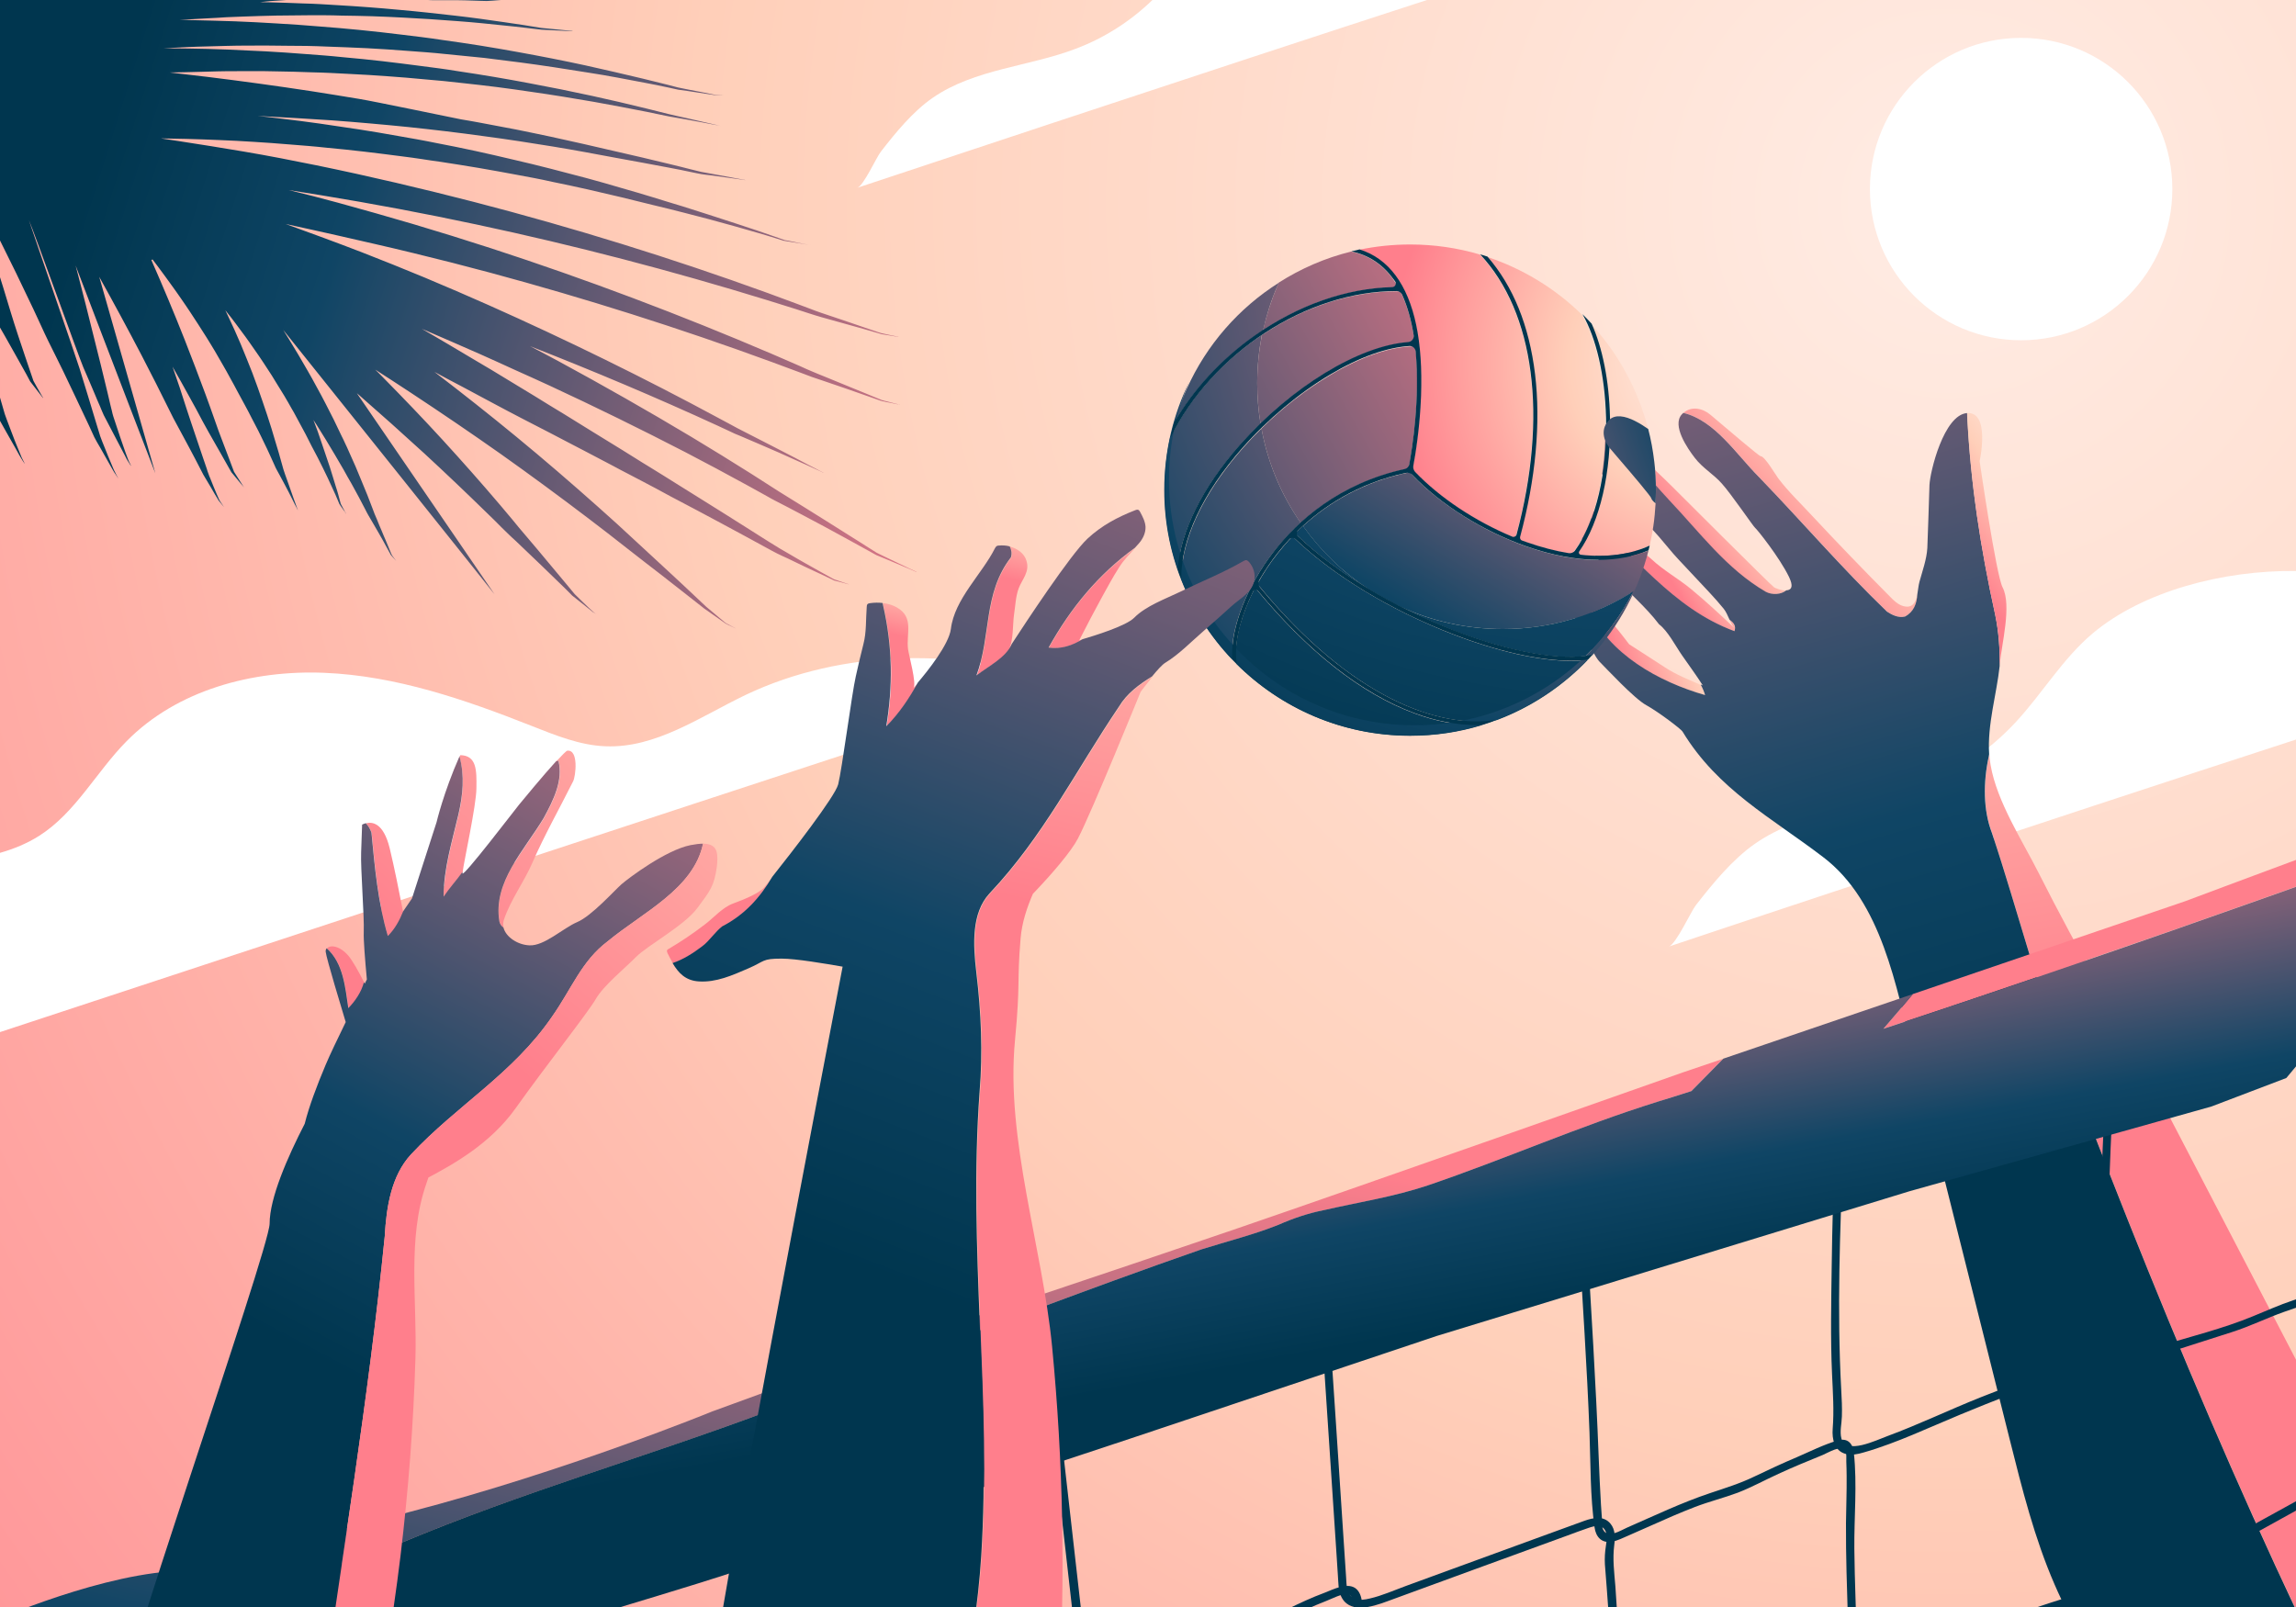 <?xml version="1.0" encoding="utf-8"?>
<!-- Generator: Adobe Illustrator 19.0.0, SVG Export Plug-In . SVG Version: 6.00 Build 0)  -->
<svg version="1.1" xmlns="http://www.w3.org/2000/svg" xmlns:xlink="http://www.w3.org/1999/xlink" x="0px" y="0px" width="1400px"
	 height="980px" viewBox="0 0 1400 980" enable-background="new 0 0 1400 980" xml:space="preserve">
<rect x="0" y="0" width="1400" height="980" fill="#808080" stroke="none"/>
<g id="Background">
	<g id="XMLID_2_">
		<radialGradient id="XMLID_4_" cx="1188.8" cy="124.109" r="1787.466" gradientUnits="userSpaceOnUse">
			<stop  offset="0" style="stop-color:#FFECE4"/>
			<stop  offset="0.428" style="stop-color:#FFCFB9"/>
			<stop  offset="1" style="stop-color:#FF7F8C"/>
		</radialGradient>
		<rect id="XMLID_21_" fill="url(#XMLID_4_)" width="1400" height="980"/>
		<path id="XMLID_9_" fill="#FFFFFF" d="M648.2,416.3c0,0-382.2,125.3-648.2,213.1V520.1c8.4-2.4,16.5-5.7,23.9-10.4
			c22.2-14.1,34.8-39,53.3-57.7c30.7-31.2,76.8-43.5,120.5-41.7c43.7,1.8,85.8,16.3,126.5,32.4c14.5,5.7,29.3,11.8,44.9,12.4
			c30.7,1.3,57.8-18,85.5-31.3C514.1,395.5,586.2,395.1,648.2,416.3z"/>
		<path id="XMLID_15_" fill="#FFFFFF" d="M1400,348.2V451c-150.4,48.9-376.6,124.2-382.3,126.2c4.4-1.7,13.3-21.2,16.3-25.1
			c10.3-13.2,22.4-28.1,36.3-37.7c29.2-20.2,67.4-21.8,99.8-34.2c22.3-8.5,42.6-22.2,58.8-39.6c16.4-17.6,28.8-39,47.3-54.5
			C1306.7,360.6,1355.2,347.7,1400,348.2z"/>
		<path id="XMLID_13_" fill="#FFFFFF" d="M870.1,0C738.5,42.7,525.6,113.6,522.8,114.5c3.8-1.3,11.6-18.6,14.3-22
			c9-11.6,19.5-24.5,31.7-32.9c25.5-17.6,58.8-19,87.2-29.9C673.3,23.2,689.3,13,702.7,0H870.1z"/>
		<circle id="XMLID_181_" fill="#FFFFFF" cx="1232.4" cy="115.3" r="92.2"/>
	</g>
</g>
<g id="Object">
	<g id="XMLID_1_">
		<g id="XMLID_148_">
			<defs>
				<rect id="XMLID_146_" x="0" width="1400" height="980"/>
			</defs>
			<clipPath id="XMLID_5_">
				<use xlink:href="#XMLID_146_"  overflow="visible"/>
			</clipPath>
			<g id="XMLID_219_" clip-path="url(#XMLID_5_)">
				<g id="XMLID_232_">
					<linearGradient id="XMLID_6_" gradientUnits="userSpaceOnUse" x1="493.213" y1="148.832" x2="495.07" y2="149.419">
						<stop  offset="0" style="stop-color:#00364F"/>
						<stop  offset="0.252" style="stop-color:#0F4565"/>
						<stop  offset="1" style="stop-color:#FF7F8C"/>
					</linearGradient>
					<path id="XMLID_352_" fill="url(#XMLID_6_)" d="M494.1,149.1C494.1,149.1,494.1,149.1,494.1,149.1
						C494.1,149.1,494.1,149.1,494.1,149.1z"/>
					<linearGradient id="XMLID_8_" gradientUnits="userSpaceOnUse" x1="459.243" y1="138.137" x2="529.01" y2="160.206">
						<stop  offset="0" style="stop-color:#00364F"/>
						<stop  offset="0.252" style="stop-color:#0F4565"/>
						<stop  offset="1" style="stop-color:#FF7F8C"/>
					</linearGradient>
					<path id="XMLID_351_" fill="url(#XMLID_8_)" d="M494.1,149.2C494.1,149.2,494.1,149.1,494.1,149.2
						C494.1,149.1,494.1,149.2,494.1,149.2z"/>
					<linearGradient id="XMLID_10_" gradientUnits="userSpaceOnUse" x1="493.311" y1="148.964" x2="494.931" y2="149.476">
						<stop  offset="0" style="stop-color:#00364F"/>
						<stop  offset="0.252" style="stop-color:#0F4565"/>
						<stop  offset="1" style="stop-color:#FF7F8C"/>
					</linearGradient>
					<path id="XMLID_350_" fill="url(#XMLID_10_)" d="M494.1,149.2C494.1,149.2,494.1,149.2,494.1,149.2
						C494.1,149.2,494.1,149.2,494.1,149.2z"/>
					<linearGradient id="XMLID_14_" gradientUnits="userSpaceOnUse" x1="83.308" y1="19.175" x2="671.308" y2="205.175">
						<stop  offset="0" style="stop-color:#00364F"/>
						<stop  offset="0.252" style="stop-color:#0F4565"/>
						<stop  offset="1" style="stop-color:#FF7F8C"/>
					</linearGradient>
					<path id="XMLID_315_" fill="url(#XMLID_14_)" d="M494.2,149.1C494.2,149.2,494.2,149.2,494.2,149.1c0.1,0,0.1,0,0.1,0
						c0.2,0.1,0.4,0.1,0.4,0.1s-0.1,0-0.4-0.1C494.3,149.2,494.3,149.2,494.2,149.1C494.2,149.1,494.2,149.1,494.2,149.1
						C494.2,149.1,494.2,149.1,494.2,149.1C494.1,149.1,494.1,149.1,494.2,149.1C494.1,149.1,494.1,149.1,494.2,149.1
						C494.2,149.1,494.2,149.1,494.2,149.1z"/>
					<linearGradient id="XMLID_16_" gradientUnits="userSpaceOnUse" x1="72.027" y1="54.836" x2="660.027" y2="240.836">
						<stop  offset="0" style="stop-color:#00364F"/>
						<stop  offset="0.252" style="stop-color:#0F4565"/>
						<stop  offset="1" style="stop-color:#FF7F8C"/>
					</linearGradient>
					<path id="XMLID_311_" fill="url(#XMLID_16_)" d="M548.1,205.4C548.2,205.4,548.2,205.5,548.1,205.4c0.1,0,0.1,0,0.2,0.1
						c0.2,0.1,0.4,0.1,0.4,0.1s-0.1,0-0.4-0.1C548.2,205.5,548.2,205.5,548.1,205.4C548.2,205.4,548.2,205.4,548.1,205.4
						C548.1,205.4,548.1,205.4,548.1,205.4C548.1,205.4,548.1,205.4,548.1,205.4C548.1,205.4,548.1,205.4,548.1,205.4
						C548.1,205.4,548.1,205.4,548.1,205.4z"/>
					<linearGradient id="XMLID_17_" gradientUnits="userSpaceOnUse" x1="547.584" y1="205.253" x2="548.614" y2="205.579">
						<stop  offset="0" style="stop-color:#00364F"/>
						<stop  offset="0.252" style="stop-color:#0F4565"/>
						<stop  offset="1" style="stop-color:#FF7F8C"/>
					</linearGradient>
					<path id="XMLID_307_" fill="url(#XMLID_17_)" d="M548.1,205.4C548.1,205.4,548.1,205.4,548.1,205.4
						C548.1,205.4,548.1,205.4,548.1,205.4z"/>
					<linearGradient id="XMLID_19_" gradientUnits="userSpaceOnUse" x1="507.235" y1="192.545" x2="588.931" y2="218.388">
						<stop  offset="0" style="stop-color:#00364F"/>
						<stop  offset="0.252" style="stop-color:#0F4565"/>
						<stop  offset="1" style="stop-color:#FF7F8C"/>
					</linearGradient>
					<path id="XMLID_303_" fill="url(#XMLID_19_)" d="M548.1,205.5C548.1,205.5,548.1,205.4,548.1,205.5
						C548.1,205.4,548.1,205.5,548.1,205.5z"/>
					<linearGradient id="XMLID_20_" gradientUnits="userSpaceOnUse" x1="547.504" y1="205.339" x2="548.651" y2="205.701">
						<stop  offset="0" style="stop-color:#00364F"/>
						<stop  offset="0.252" style="stop-color:#0F4565"/>
						<stop  offset="1" style="stop-color:#FF7F8C"/>
					</linearGradient>
					<path id="XMLID_299_" fill="url(#XMLID_20_)" d="M548.1,205.5C548.1,205.5,548.1,205.5,548.1,205.5
						C548.1,205.5,548.1,205.5,548.1,205.5z"/>
					<linearGradient id="XMLID_22_" gradientUnits="userSpaceOnUse" x1="60.215" y1="92.178" x2="648.215" y2="278.178">
						<stop  offset="0" style="stop-color:#00364F"/>
						<stop  offset="0.252" style="stop-color:#0F4565"/>
						<stop  offset="1" style="stop-color:#FF7F8C"/>
					</linearGradient>
					<path id="XMLID_295_" fill="url(#XMLID_22_)" d="M548.3,246.6C548.4,246.6,548.4,246.6,548.3,246.6c0.1,0,0.1,0,0.1,0.1
						c0.2,0.1,0.4,0.1,0.4,0.1s-0.1-0.1-0.4-0.2C548.4,246.6,548.4,246.6,548.3,246.6C548.4,246.6,548.4,246.6,548.3,246.6
						C548.3,246.5,548.3,246.5,548.3,246.6C548.3,246.5,548.3,246.5,548.3,246.6C548.3,246.5,548.3,246.5,548.3,246.6
						C548.3,246.6,548.3,246.6,548.3,246.6z"/>
					<linearGradient id="XMLID_23_" gradientUnits="userSpaceOnUse" x1="546.342" y1="246.046" x2="550.203" y2="247.267">
						<stop  offset="0" style="stop-color:#00364F"/>
						<stop  offset="0.252" style="stop-color:#0F4565"/>
						<stop  offset="1" style="stop-color:#FF7F8C"/>
					</linearGradient>
					<path id="XMLID_291_" fill="url(#XMLID_23_)" d="M548.3,246.7C548.3,246.7,548.3,246.7,548.3,246.7
						C548.3,246.7,548.3,246.7,548.3,246.7z"/>
					<linearGradient id="XMLID_24_" gradientUnits="userSpaceOnUse" x1="546.293" y1="245.908" x2="550.324" y2="247.183">
						<stop  offset="0" style="stop-color:#00364F"/>
						<stop  offset="0.252" style="stop-color:#0F4565"/>
						<stop  offset="1" style="stop-color:#FF7F8C"/>
					</linearGradient>
					<path id="XMLID_287_" fill="url(#XMLID_24_)" d="M548.3,246.5C548.3,246.5,548.3,246.5,548.3,246.5
						C548.3,246.5,548.3,246.5,548.3,246.5z"/>
					<linearGradient id="XMLID_26_" gradientUnits="userSpaceOnUse" x1="545.412" y1="245.691" x2="551.169" y2="247.512">
						<stop  offset="0" style="stop-color:#00364F"/>
						<stop  offset="0.252" style="stop-color:#0F4565"/>
						<stop  offset="1" style="stop-color:#FF7F8C"/>
					</linearGradient>
					<path id="XMLID_283_" fill="url(#XMLID_26_)" d="M548.3,246.7c0,0,0-0.1,0-0.1S548.3,246.6,548.3,246.7z"/>
					<linearGradient id="XMLID_27_" gradientUnits="userSpaceOnUse" x1="434.405" y1="309.269" x2="683.294" y2="387.999">
						<stop  offset="0" style="stop-color:#00364F"/>
						<stop  offset="0.252" style="stop-color:#0F4565"/>
						<stop  offset="1" style="stop-color:#FF7F8C"/>
					</linearGradient>
					<path id="XMLID_281_" fill="url(#XMLID_27_)" d="M558.9,348.6C558.9,348.6,558.8,348.7,558.9,348.6
						C558.8,348.7,558.9,348.6,558.9,348.6z"/>
					<linearGradient id="XMLID_28_" gradientUnits="userSpaceOnUse" x1="557.744" y1="348.331" x2="559.928" y2="349.022">
						<stop  offset="0" style="stop-color:#00364F"/>
						<stop  offset="0.252" style="stop-color:#0F4565"/>
						<stop  offset="1" style="stop-color:#FF7F8C"/>
					</linearGradient>
					<path id="XMLID_280_" fill="url(#XMLID_28_)" d="M558.8,348.7C558.8,348.7,558.8,348.7,558.8,348.7
						C558.8,348.7,558.8,348.7,558.8,348.7z"/>
					<linearGradient id="XMLID_29_" gradientUnits="userSpaceOnUse" x1="31.818" y1="181.948" x2="619.818" y2="367.948">
						<stop  offset="0" style="stop-color:#00364F"/>
						<stop  offset="0.252" style="stop-color:#0F4565"/>
						<stop  offset="1" style="stop-color:#FF7F8C"/>
					</linearGradient>
					<path id="XMLID_276_" fill="url(#XMLID_29_)" d="M559,348.7C559,348.7,559,348.7,559,348.7c-0.1-0.1-0.1-0.1-0.1-0.1
						c0,0,0,0,0,0c0,0,0,0,0,0c0,0,0,0,0,0c0,0,0,0,0,0C558.9,348.6,558.9,348.6,559,348.7C559,348.7,559,348.7,559,348.7
						c0.2,0.1,0.3,0.2,0.3,0.2S559.2,348.8,559,348.7z"/>
					<linearGradient id="XMLID_30_" gradientUnits="userSpaceOnUse" x1="555.767" y1="347.611" x2="562.022" y2="349.59">
						<stop  offset="0" style="stop-color:#00364F"/>
						<stop  offset="0.252" style="stop-color:#0F4565"/>
						<stop  offset="1" style="stop-color:#FF7F8C"/>
					</linearGradient>
					<path id="XMLID_275_" fill="url(#XMLID_30_)" d="M558.9,348.6C558.9,348.6,558.9,348.6,558.9,348.6
						C558.9,348.6,558.9,348.6,558.9,348.6z"/>
					<linearGradient id="XMLID_34_" gradientUnits="userSpaceOnUse" x1="506.738" y1="352.539" x2="528.092" y2="359.294">
						<stop  offset="0" style="stop-color:#00364F"/>
						<stop  offset="0.252" style="stop-color:#0F4565"/>
						<stop  offset="1" style="stop-color:#FF7F8C"/>
					</linearGradient>
					<path id="XMLID_274_" fill="url(#XMLID_34_)" d="M517.4,355.9C517.4,355.9,517.4,355.9,517.4,355.9
						C517.4,355.9,517.4,355.9,517.4,355.9z"/>
					<linearGradient id="XMLID_41_" gradientUnits="userSpaceOnUse" x1="25.948" y1="200.507" x2="613.948" y2="386.507">
						<stop  offset="0" style="stop-color:#00364F"/>
						<stop  offset="0.252" style="stop-color:#0F4565"/>
						<stop  offset="1" style="stop-color:#FF7F8C"/>
					</linearGradient>
					<path id="XMLID_273_" fill="url(#XMLID_41_)" d="M517.4,355.9C517.4,356,517.5,356,517.4,355.9c0.1,0,0.1,0,0.1,0.1
						c0.2,0.1,0.3,0.2,0.3,0.2s-0.1-0.1-0.3-0.2C517.5,356,517.5,356,517.4,355.9C517.5,355.9,517.5,355.9,517.4,355.9
						C517.4,355.9,517.4,355.9,517.4,355.9C517.4,355.9,517.4,355.9,517.4,355.9C517.4,355.9,517.4,355.9,517.4,355.9
						C517.4,355.9,517.4,355.9,517.4,355.9z"/>
					<linearGradient id="XMLID_46_" gradientUnits="userSpaceOnUse" x1="507.722" y1="352.98" x2="526.98" y2="359.072">
						<stop  offset="0" style="stop-color:#00364F"/>
						<stop  offset="0.252" style="stop-color:#0F4565"/>
						<stop  offset="1" style="stop-color:#FF7F8C"/>
					</linearGradient>
					<path id="XMLID_272_" fill="url(#XMLID_46_)" d="M517.4,356C517.4,356,517.3,356,517.4,356C517.4,356,517.4,356,517.4,356z"/>
					<linearGradient id="XMLID_47_" gradientUnits="userSpaceOnUse" x1="420.126" y1="325.207" x2="614.618" y2="386.73">
						<stop  offset="0" style="stop-color:#00364F"/>
						<stop  offset="0.252" style="stop-color:#0F4565"/>
						<stop  offset="1" style="stop-color:#FF7F8C"/>
					</linearGradient>
					<path id="XMLID_271_" fill="url(#XMLID_47_)" d="M517.4,355.9l-0.1,0.1L517.4,355.9z"/>
					<linearGradient id="XMLID_48_" gradientUnits="userSpaceOnUse" x1="11.766" y1="245.34" x2="599.766" y2="431.34">
						<stop  offset="0" style="stop-color:#00364F"/>
						<stop  offset="0.252" style="stop-color:#0F4565"/>
						<stop  offset="1" style="stop-color:#FF7F8C"/>
					</linearGradient>
					<path id="XMLID_270_" fill="url(#XMLID_48_)" d="M449.5,383.8C449.5,383.8,449.6,383.8,449.5,383.8
						C449.6,383.8,449.6,383.8,449.5,383.8c0.2,0.2,0.3,0.2,0.3,0.2S449.7,383.9,449.5,383.8C449.6,383.8,449.6,383.8,449.5,383.8
						C449.6,383.8,449.6,383.8,449.5,383.8C449.5,383.7,449.5,383.7,449.5,383.8C449.5,383.7,449.5,383.7,449.5,383.8
						C449.5,383.7,449.5,383.7,449.5,383.8C449.5,383.8,449.5,383.8,449.5,383.8z"/>
					<linearGradient id="XMLID_49_" gradientUnits="userSpaceOnUse" x1="441.095" y1="381.171" x2="457.767" y2="386.445">
						<stop  offset="0" style="stop-color:#00364F"/>
						<stop  offset="0.252" style="stop-color:#0F4565"/>
						<stop  offset="1" style="stop-color:#FF7F8C"/>
					</linearGradient>
					<path id="XMLID_269_" fill="url(#XMLID_49_)" d="M449.4,383.8C449.4,383.8,449.4,383.8,449.4,383.8
						C449.4,383.8,449.4,383.8,449.4,383.8z"/>
					<linearGradient id="XMLID_50_" gradientUnits="userSpaceOnUse" x1="435.258" y1="379.22" x2="463.796" y2="388.247">
						<stop  offset="0" style="stop-color:#00364F"/>
						<stop  offset="0.252" style="stop-color:#0F4565"/>
						<stop  offset="1" style="stop-color:#FF7F8C"/>
					</linearGradient>
					<path id="XMLID_268_" fill="url(#XMLID_50_)" d="M449.5,383.7C449.5,383.7,449.5,383.7,449.5,383.7
						C449.5,383.7,449.5,383.7,449.5,383.7z"/>
					<linearGradient id="XMLID_55_" gradientUnits="userSpaceOnUse" x1="11.774" y1="245.314" x2="525.928" y2="407.954">
						<stop  offset="0" style="stop-color:#00364F"/>
						<stop  offset="0.252" style="stop-color:#0F4565"/>
						<stop  offset="1" style="stop-color:#FF7F8C"/>
					</linearGradient>
					<path id="XMLID_267_" fill="url(#XMLID_55_)" d="M449.4,383.8C449.4,383.8,449.5,383.7,449.4,383.8
						C449.5,383.7,449.5,383.8,449.4,383.8z"/>
					<linearGradient id="XMLID_56_" gradientUnits="userSpaceOnUse" x1="6.569" y1="261.767" x2="585.757" y2="444.98">
						<stop  offset="0" style="stop-color:#00364F"/>
						<stop  offset="0.252" style="stop-color:#0F4565"/>
						<stop  offset="1" style="stop-color:#FF7F8C"/>
					</linearGradient>
					<path id="XMLID_266_" fill="url(#XMLID_56_)" d="M364.3,375L364.3,375L364.3,375z"/>
					<linearGradient id="XMLID_57_" gradientUnits="userSpaceOnUse" x1="6.558" y1="261.803" x2="594.558" y2="447.803">
						<stop  offset="0" style="stop-color:#00364F"/>
						<stop  offset="0.252" style="stop-color:#0F4565"/>
						<stop  offset="1" style="stop-color:#FF7F8C"/>
					</linearGradient>
					<path id="XMLID_265_" fill="url(#XMLID_57_)" d="M364.4,374.9C364.4,374.9,364.4,375,364.4,374.9
						C364.4,375,364.4,375,364.4,374.9c0.2,0.2,0.2,0.2,0.2,0.2S364.6,375.1,364.4,374.9C364.5,375,364.5,375,364.4,374.9
						C364.4,374.9,364.4,374.9,364.4,374.9C364.4,374.9,364.4,374.9,364.4,374.9C364.4,374.9,364.4,374.9,364.4,374.9
						C364.4,374.9,364.4,374.9,364.4,374.9C364.4,374.9,364.4,374.9,364.4,374.9z"/>
					<linearGradient id="XMLID_58_" gradientUnits="userSpaceOnUse" x1="351.689" y1="370.979" x2="376.922" y2="378.961">
						<stop  offset="0" style="stop-color:#00364F"/>
						<stop  offset="0.252" style="stop-color:#0F4565"/>
						<stop  offset="1" style="stop-color:#FF7F8C"/>
					</linearGradient>
					<path id="XMLID_264_" fill="url(#XMLID_58_)" d="M364.3,375C364.3,375,364.3,375,364.3,375C364.3,375,364.3,375,364.3,375z"/>
					<linearGradient id="XMLID_59_" gradientUnits="userSpaceOnUse" x1="348.433" y1="369.866" x2="380.377" y2="379.971">
						<stop  offset="0" style="stop-color:#00364F"/>
						<stop  offset="0.252" style="stop-color:#0F4565"/>
						<stop  offset="1" style="stop-color:#FF7F8C"/>
					</linearGradient>
					<path id="XMLID_263_" fill="url(#XMLID_59_)" d="M364.4,374.9C364.4,374.9,364.4,374.9,364.4,374.9
						C364.4,374.9,364.4,374.9,364.4,374.9z"/>
					<linearGradient id="XMLID_60_" gradientUnits="userSpaceOnUse" x1="404.66" y1="45.597" x2="480.749" y2="69.666">
						<stop  offset="0" style="stop-color:#00364F"/>
						<stop  offset="0.252" style="stop-color:#0F4565"/>
						<stop  offset="1" style="stop-color:#FF7F8C"/>
					</linearGradient>
					<path id="XMLID_262_" fill="url(#XMLID_60_)" d="M442.7,57.7L442.7,57.7L442.7,57.7z"/>
					<linearGradient id="XMLID_61_" gradientUnits="userSpaceOnUse" x1="354.999" y1="29.834" x2="530.397" y2="85.317">
						<stop  offset="0" style="stop-color:#00364F"/>
						<stop  offset="0.252" style="stop-color:#0F4565"/>
						<stop  offset="1" style="stop-color:#FF7F8C"/>
					</linearGradient>
					<path id="XMLID_261_" fill="url(#XMLID_61_)" d="M442.7,57.6L442.7,57.6C442.7,57.5,442.7,57.6,442.7,57.6z"/>
					<linearGradient id="XMLID_62_" gradientUnits="userSpaceOnUse" x1="104.986" y1="-49.354" x2="692.986" y2="136.646">
						<stop  offset="0" style="stop-color:#00364F"/>
						<stop  offset="0.252" style="stop-color:#0F4565"/>
						<stop  offset="1" style="stop-color:#FF7F8C"/>
					</linearGradient>
					<path id="XMLID_260_" fill="url(#XMLID_62_)" d="M442.7,57.5C442.8,57.5,442.8,57.5,442.7,57.5c0.1,0,0.1,0,0.2,0
						c0.3,0.1,0.4,0.1,0.4,0.1s-0.1,0-0.4-0.1C442.9,57.5,442.8,57.5,442.7,57.5C442.8,57.5,442.8,57.5,442.7,57.5
						C442.7,57.5,442.7,57.5,442.7,57.5C442.7,57.5,442.7,57.5,442.7,57.5C442.7,57.5,442.7,57.5,442.7,57.5z"/>
					<linearGradient id="XMLID_63_" gradientUnits="userSpaceOnUse" x1="412.677" y1="48.166" x2="472.732" y2="67.163">
						<stop  offset="0" style="stop-color:#00364F"/>
						<stop  offset="0.252" style="stop-color:#0F4565"/>
						<stop  offset="1" style="stop-color:#FF7F8C"/>
					</linearGradient>
					<path id="XMLID_259_" fill="url(#XMLID_63_)" d="M442.7,57.7C442.7,57.7,442.7,57.7,442.7,57.7L442.7,57.7
						C442.7,57.7,442.7,57.7,442.7,57.7z"/>
					<linearGradient id="XMLID_64_" gradientUnits="userSpaceOnUse" x1="413.339" y1="48.204" x2="472.072" y2="66.782">
						<stop  offset="0" style="stop-color:#00364F"/>
						<stop  offset="0.252" style="stop-color:#0F4565"/>
						<stop  offset="1" style="stop-color:#FF7F8C"/>
					</linearGradient>
					<path id="XMLID_258_" fill="url(#XMLID_64_)" d="M442.7,57.5C442.7,57.5,442.7,57.5,442.7,57.5
						C442.7,57.5,442.7,57.5,442.7,57.5L442.7,57.5z"/>
					<linearGradient id="XMLID_65_" gradientUnits="userSpaceOnUse" x1="405.4" y1="45.724" x2="480.008" y2="69.324">
						<stop  offset="0" style="stop-color:#00364F"/>
						<stop  offset="0.252" style="stop-color:#0F4565"/>
						<stop  offset="1" style="stop-color:#FF7F8C"/>
					</linearGradient>
					<path id="XMLID_257_" fill="url(#XMLID_65_)" d="M442.7,57.5L442.7,57.5L442.7,57.5z"/>
					<linearGradient id="XMLID_66_" gradientUnits="userSpaceOnUse" x1="190.331" y1="-69.352" x2="252.149" y2="-49.797">
						<stop  offset="0" style="stop-color:#00364F"/>
						<stop  offset="0.252" style="stop-color:#0F4565"/>
						<stop  offset="1" style="stop-color:#FF7F8C"/>
					</linearGradient>
					<path id="XMLID_248_" fill="url(#XMLID_66_)" d="M221.2-59.6C221.2-59.6,221.2-59.6,221.2-59.6
						C221.2-59.6,221.2-59.6,221.2-59.6z"/>
					<linearGradient id="XMLID_67_" gradientUnits="userSpaceOnUse" x1="118.552" y1="-92.243" x2="706.552" y2="93.757">
						<stop  offset="0" style="stop-color:#00364F"/>
						<stop  offset="0.252" style="stop-color:#0F4565"/>
						<stop  offset="1" style="stop-color:#FF7F8C"/>
					</linearGradient>
					<path id="XMLID_247_" fill="url(#XMLID_67_)" d="M221.2-59.7C221.2-59.7,221.2-59.7,221.2-59.7c0.1,0,0.1,0,0.1,0
						c0.2,0,0.3,0,0.3,0S221.5-59.7,221.2-59.7C221.3-59.7,221.2-59.7,221.2-59.7C221.2-59.7,221.2-59.7,221.2-59.7
						C221.2-59.7,221.2-59.7,221.2-59.7C221.2-59.7,221.2-59.7,221.2-59.7C221.2-59.7,221.2-59.7,221.2-59.7
						C221.2-59.7,221.2-59.7,221.2-59.7z"/>
					<linearGradient id="XMLID_68_" gradientUnits="userSpaceOnUse" x1="191.54" y1="-69.079" x2="250.78" y2="-50.34">
						<stop  offset="0" style="stop-color:#00364F"/>
						<stop  offset="0.252" style="stop-color:#0F4565"/>
						<stop  offset="1" style="stop-color:#FF7F8C"/>
					</linearGradient>
					<path id="XMLID_246_" fill="url(#XMLID_68_)" d="M221.2-59.7C221.2-59.7,221.2-59.7,221.2-59.7
						C221.2-59.7,221.2-59.7,221.2-59.7z"/>
					<linearGradient id="XMLID_69_" gradientUnits="userSpaceOnUse" x1="118.515" y1="-92.124" x2="706.515" y2="93.876">
						<stop  offset="0" style="stop-color:#00364F"/>
						<stop  offset="0.252" style="stop-color:#0F4565"/>
						<stop  offset="1" style="stop-color:#FF7F8C"/>
					</linearGradient>
					<path id="XMLID_245_" fill="url(#XMLID_69_)" d="M221.2-59.6l-0.1-0.1L221.2-59.6z"/>
					<linearGradient id="XMLID_70_" gradientUnits="userSpaceOnUse" x1="125.123" y1="-113.013" x2="713.123" y2="72.987">
						<stop  offset="0" style="stop-color:#00364F"/>
						<stop  offset="0.252" style="stop-color:#0F4565"/>
						<stop  offset="1" style="stop-color:#FF7F8C"/>
					</linearGradient>
					<path id="XMLID_244_" fill="url(#XMLID_70_)" d="M116.9-115.6c0,0,0.1,0.1,0.1,0.1C117-115.6,116.9-115.6,116.9-115.6z"/>
					<linearGradient id="XMLID_71_" gradientUnits="userSpaceOnUse" x1="125.133" y1="-113.046" x2="147.88" y2="-105.85">
						<stop  offset="0" style="stop-color:#00364F"/>
						<stop  offset="0.252" style="stop-color:#0F4565"/>
						<stop  offset="1" style="stop-color:#FF7F8C"/>
					</linearGradient>
					<path id="XMLID_243_" fill="url(#XMLID_71_)" d="M116.9-115.6C116.9-115.6,116.9-115.6,116.9-115.6
						C116.9-115.6,116.9-115.6,116.9-115.6z"/>
					<linearGradient id="XMLID_72_" gradientUnits="userSpaceOnUse" x1="117.025" y1="-115.54" x2="117.026" y2="-115.539">
						<stop  offset="0" style="stop-color:#00364F"/>
						<stop  offset="0.252" style="stop-color:#0F4565"/>
						<stop  offset="1" style="stop-color:#FF7F8C"/>
					</linearGradient>
					<path id="XMLID_242_" fill="url(#XMLID_72_)" d="M117-115.5C117-115.5,117-115.5,117-115.5C117-115.5,117-115.5,117-115.5z"/>
					<linearGradient id="XMLID_73_" gradientUnits="userSpaceOnUse" x1="125.163" y1="-113.14" x2="713.163" y2="72.86">
						<stop  offset="0" style="stop-color:#00364F"/>
						<stop  offset="0.252" style="stop-color:#0F4565"/>
						<stop  offset="1" style="stop-color:#FF7F8C"/>
					</linearGradient>
					<path id="XMLID_241_" fill="url(#XMLID_73_)" d="M117-115.6C117-115.6,117-115.6,117-115.6C117-115.7,117-115.7,117-115.6
						c0.2-0.1,0.3-0.1,0.3-0.1S117.2-115.7,117-115.6C117-115.7,117-115.7,117-115.6C117-115.7,116.9-115.7,117-115.6
						C116.9-115.7,116.9-115.7,117-115.6C116.9-115.7,116.9-115.6,117-115.6C116.9-115.6,116.9-115.6,117-115.6
						C116.9-115.6,117-115.6,117-115.6z"/>
					<g id="XMLID_386_">
						<linearGradient id="XMLID_74_" gradientUnits="userSpaceOnUse" x1="-4.633" y1="-50.259" x2="-4.604" y2="-50.25">
							<stop  offset="0" style="stop-color:#00364F"/>
							<stop  offset="0.252" style="stop-color:#0F4565"/>
							<stop  offset="1" style="stop-color:#FF7F8C"/>
						</linearGradient>
						<path id="XMLID_387_" fill="url(#XMLID_74_)" d="M-4.6-50.3C-4.6-50.3-4.6-50.2-4.6-50.3C-4.6-50.2-4.6-50.3-4.6-50.3
							C-4.6-50.3-4.6-50.3-4.6-50.3C-4.6-50.3-4.6-50.3-4.6-50.3z"/>
						<linearGradient id="XMLID_76_" gradientUnits="userSpaceOnUse" x1="59.533" y1="94.335" x2="647.533" y2="280.335">
							<stop  offset="0" style="stop-color:#00364F"/>
							<stop  offset="0.252" style="stop-color:#0F4565"/>
							<stop  offset="1" style="stop-color:#FF7F8C"/>
						</linearGradient>
						<path id="XMLID_388_" fill="url(#XMLID_76_)" d="M558.8,348.7c-0.1,0-0.1-0.1-0.2-0.1c-0.2-0.1-0.4-0.2-0.6-0.3
							c-0.9-0.4-2.2-1-3.9-1.8c-3.4-1.6-8.3-4-14.6-7c-1.6-0.8-3.2-1.6-4.9-2.4c-1.6-1-3.3-2.1-5.1-3.2c-3.5-2.2-7.3-4.7-11.4-7.2
							c-9.1-5.8-18.3-11.5-27.4-17.2c-5-3.1-10.4-6.4-15.8-9.8c-5.4-3.4-11-7-16.7-10.7c-12.1-7.6-24.3-15.2-36.5-22.5
							c-26.7-16-53.8-31.4-81.1-46.2c-5.8-3.1-11.6-6.2-17.4-9.2c38.6,15.1,76.8,31.2,114.4,48.5c2.4,1.1,4.8,2.2,7.1,3.3
							c1.1,0.5,2.3,1.1,3.4,1.6c1.1,0.5,2.3,1,3.4,1.4c4.4,1.9,8.7,3.7,12.6,5.4c7.9,3.4,14.8,6.4,20.4,9c5.7,2.5,10.1,4.5,13.1,5.9
							c1.5,0.7,2.7,1.2,3.4,1.6c0.4,0.2,0.7,0.3,0.9,0.4c0.2,0.1,0.3,0.1,0.3,0.1s-0.1-0.1-0.3-0.2c-0.2-0.1-0.5-0.2-0.9-0.4
							c-0.8-0.4-1.9-1-3.4-1.8c-3-1.5-7.3-3.8-12.8-6.7c-5.5-2.9-12.3-6.3-20-10.3c-3.9-2-8-4.1-12.3-6.3c-1.1-0.6-2.2-1.1-3.3-1.7
							c-1.1-0.6-2.2-1.2-3.3-1.8c-2.3-1.2-4.6-2.5-6.9-3.7c-46.1-24.9-93.2-48-141-69.3c-13-5.8-26.1-11.4-39.2-16.9
							c-12.7-5.3-25.5-10.4-38.3-15.4c-15.3-5.9-30.8-11.6-46.3-17.2c10.7,2.3,21.4,4.7,32.1,7.1c15.2,3.5,30.5,6.9,45.6,10.6
							c15.7,3.8,31.4,7.8,47,12c57.9,15.6,115.4,33.8,171.8,54.5c5.8,2.1,11.4,4.2,16.7,6.2c2.6,1,5.2,2,7.7,2.9
							c2.5,0.9,5,1.7,7.4,2.5c9.5,3.2,17.8,6.1,24.6,8.5c3.4,1.2,6.4,2.3,9.1,3.2c0.3,0.1,0.6,0.3,1,0.3c0.2,0.1,0.3,0.1,0.5,0.2
							c0.2,0,0.3,0.1,0.5,0.1c0.6,0.1,1.2,0.2,1.8,0.4c1.2,0.2,2.2,0.4,3.2,0.6c1.9,0.4,3.3,0.7,4.3,0.9c0.2,0,0.5,0.1,0.6,0.1
							c0.1,0,0.2,0,0.3,0.1c0,0,0,0,0,0c0,0,0,0,0,0c0,0,0,0,0,0c0,0,0,0,0,0c-0.1,0-0.2,0-0.3-0.1c-0.2,0-0.4-0.1-0.6-0.2
							c-1-0.2-2.4-0.6-4.3-1.1c-0.9-0.2-2-0.5-3.1-0.8c-0.6-0.1-1.2-0.3-1.8-0.5c-0.2,0-0.3-0.1-0.5-0.1c-0.2-0.1-0.3-0.1-0.5-0.2
							c-0.3-0.1-0.6-0.3-1-0.4c-2.6-1.1-5.6-2.3-9-3.7c-6.8-2.8-15-6.2-24.4-10c-2.4-1-4.8-1.9-7.3-3c-2.5-1-5.1-2.2-7.7-3.4
							c-5.3-2.3-10.8-4.7-16.6-7.2C415,192,357.5,170.3,299.4,151.4c-15.7-5.1-31.5-10-47.3-14.7c-15.3-4.5-30.7-8.9-46.1-13.1
							c-9.9-2.7-20-5.3-30-7.7c2.7,0.4,5.4,0.9,8.1,1.3c3.7,0.6,7.5,1.2,11.3,1.8c31.8,5.2,63.7,11.2,95.1,17.9
							c59.7,12.7,119.1,28.2,177.5,46.2c6,1.9,11.8,3.7,17.3,5.4c2.7,0.9,5.4,1.7,8,2.6c1.3,0.4,2.6,0.8,3.8,1.2
							c1.3,0.4,2.5,0.7,3.7,1.1c9.7,2.7,18.4,5.1,25.4,7.1c3.5,1,6.7,1.9,9.4,2.7c0.3,0.1,0.7,0.2,1,0.3c0.2,0.1,0.3,0.1,0.5,0.2
							c0.2,0,0.3,0,0.5,0.1c0.6,0.1,1.3,0.2,1.8,0.3c1.2,0.2,2.2,0.4,3.2,0.5c1.9,0.3,3.4,0.6,4.4,0.7c0.2,0,0.5,0.1,0.7,0.1
							c0.1,0,0.2,0,0.3,0c0,0,0,0,0,0c0,0,0,0,0,0c0,0,0,0,0,0c0,0,0,0,0,0c-0.1,0-0.2,0-0.3-0.1c-0.2,0-0.4-0.1-0.7-0.1
							c-1-0.2-2.5-0.5-4.4-0.9c-1-0.2-2-0.4-3.2-0.7c-0.6-0.1-1.2-0.3-1.8-0.4c-0.3,0-0.6-0.2-1-0.3c-0.3-0.1-0.7-0.2-1-0.3
							c-2.7-0.9-5.9-2-9.4-3.2c-7-2.4-15.7-5.4-25.4-8.6c-2.4-0.8-5-1.8-7.6-2.8c-2.6-1-5.3-2-8-3c-5.5-2-11.3-4.2-17.3-6.4
							c-58.7-21.3-118.5-39.8-178.7-55.4c-31.8-8.2-64.1-15.8-96.3-22.4c-14.7-3-29.6-5.9-44.4-8.4C135.3,90.2,122,88,108.7,86
							c-3.6-0.6-7.2-1.1-10.6-1.6c5,0.1,10,0.2,15.2,0.3c3.3,0.1,6.6,0.2,10,0.3c3.4,0.1,6.8,0.3,10.2,0.4c6.9,0.3,14,0.6,21.2,1.1
							c7.2,0.4,14.5,1,22,1.6c3.7,0.3,7.5,0.6,11.2,0.9c3.8,0.3,7.6,0.7,11.4,1.1c7.6,0.7,15.3,1.5,23,2.4
							c7.7,0.9,15.5,1.9,23.2,2.9c3.9,0.5,7.8,1,11.6,1.6c3.9,0.6,7.8,1.2,11.6,1.7c7.7,1.2,15.5,2.4,23.1,3.7
							c7.6,1.3,15.3,2.7,22.8,4.1c3.8,0.7,7.5,1.4,11.2,2.1c3.7,0.7,7.4,1.5,11,2.3c7.3,1.5,14.5,3,21.5,4.6
							c7,1.6,13.9,3.2,20.6,4.8c6.7,1.6,13.2,3.3,19.5,4.8c6.3,1.5,12.4,3,18.2,4.5c10.6,2.7,21.3,5.5,31.8,8.5
							c4.7,1.3,9.2,2.6,13.3,3.8c4.1,1.2,7.9,2.3,11.3,3.4c1.7,0.5,3.3,1,4.8,1.5c1.5,0.3,3,0.5,4.3,0.7c2.7,0.4,5,0.8,6.8,1.1
							c1.9,0.3,3.3,0.5,4.2,0.7c0.2,0,0.4,0.1,0.6,0.1c0.1,0,0.2,0,0.2,0c0,0,0,0,0,0c0,0,0,0,0,0c0,0,0,0,0,0c0,0,0,0,0,0
							c-0.1,0-0.2,0-0.2,0c-0.2,0-0.4-0.1-0.6-0.1c-1-0.2-2.4-0.5-4.2-0.8c-1.8-0.4-4.1-0.8-6.8-1.4c-0.7-0.1-1.4-0.3-2.1-0.4
							c-0.4-0.1-0.7-0.1-1.1-0.2c-0.4-0.1-0.8-0.1-1.1-0.3c-1.5-0.5-3.1-1.1-4.8-1.7c-3.4-1.2-7.2-2.5-11.3-3.9
							c-4.1-1.4-8.6-2.9-13.3-4.4c-10.6-3.5-21.3-6.9-32-10.3c-5.9-1.8-12-3.6-18.3-5.6c-6.3-1.9-12.9-3.9-19.7-5.8
							c-6.8-2-13.7-4-20.8-5.9c-7.1-1.9-14.4-3.8-21.8-5.7c-3.7-0.9-7.5-1.9-11.2-2.8c-3.7-0.9-7.6-1.8-11.4-2.7
							c-7.6-1.8-15.4-3.6-23.2-5.3c-7.8-1.7-15.7-3.3-23.6-4.8c-4-0.8-7.9-1.6-11.9-2.3c-3.9-0.7-7.9-1.4-11.9-2.1
							c-7.9-1.4-15.9-2.8-23.8-4c-7.9-1.2-15.8-2.4-23.6-3.5c-7.8-1.1-15.6-2.1-23.2-3c-5-0.6-10-1.2-14.9-1.7
							c15.2,0.8,30.3,1.7,45.4,2.7c3.9,0.3,7.8,0.6,11.7,0.9c3.9,0.3,7.8,0.7,11.7,1c7.8,0.7,15.6,1.4,23.3,2.2
							c15.1,1.6,30.4,3.4,45.5,5.5c7.4,1,14.7,2,21.8,3.1c7.1,1.1,14.1,2.2,20.9,3.3c12.8,2.1,25.6,4.5,38.4,6.9
							c10.8,2,21.6,3.9,32.4,6c4.8,0.9,9.4,1.8,13.5,2.7c2.1,0.4,4.1,0.9,6,1.2c1.9,0.3,3.7,0.5,5.5,0.7c6.9,0.9,12.4,1.7,16.1,2.2
							c1.9,0.3,3.3,0.5,4.2,0.6c0.5,0.1,0.8,0.2,1.1,0.1c0.2,0.1,0.4,0.1,0.4,0.1s-0.1,0-0.4-0.1c-0.2,0-0.6-0.1-1.1-0.2
							c-1-0.2-2.4-0.4-4.3-0.8c-3.7-0.7-9.2-1.7-16.2-3c-1.7-0.3-3.6-0.7-5.5-1c-1.9-0.5-4-1-6.1-1.5c-4.2-1.1-8.8-2.2-13.7-3.4
							c-10.9-2.7-21.9-5.2-32.8-7.7c-12.9-3-25.9-6-38.9-8.8c-6.9-1.5-14-2.9-21.2-4.4c-7.2-1.4-14.7-2.8-22.2-4.2
							c-3.8-0.7-7.6-1.4-11.4-2c-3.8-0.7-53-11-62.3-12.5c-9.7-1.6-19.4-3.2-29.1-4.7c-21-3.2-42.1-6.1-63.2-8.7
							c-7.7-0.9-15.4-1.8-23.1-2.7c6.2-0.1,12.5-0.2,18.8-0.4c3.6-0.1,7.3-0.2,11-0.3c3.7-0.1,7.5-0.1,11.2-0.1
							c7.5,0,15.1-0.1,22.7,0.1c7.6,0.1,15.3,0.3,23,0.6c3.8,0.1,7.7,0.2,11.6,0.4c3.8,0.2,7.7,0.4,11.6,0.6
							c7.7,0.4,15.5,0.8,23,1.4c7.6,0.5,15.3,1.2,22.8,1.9c3.8,0.3,7.5,0.7,11.2,1c3.7,0.4,7.4,0.8,11.1,1.2
							c7.3,0.8,14.6,1.6,21.6,2.5c7.1,0.9,14,1.9,20.8,2.9c12.7,1.8,25.5,3.9,38.2,6.1c10.8,1.9,21.6,4,32.3,6.1
							c4.8,1,9.3,1.9,13.5,2.8c4.2,0.7,8,1.4,11.4,2c6.9,1.2,12.3,2.3,16,3c1.9,0.3,3.3,0.6,4.2,0.8c0.5,0.1,0.8,0.2,1.1,0.2
							c0.2,0.1,0.4,0.1,0.4,0.1s-0.1,0-0.4-0.1c-0.2,0-0.6-0.1-1.1-0.2c-1-0.2-2.4-0.5-4.3-1c-3.7-0.9-9.2-2.1-16.2-3.7
							c-3.5-0.8-7.4-1.6-11.5-2.6c-4.2-1-8.8-2.2-13.6-3.4c-10.9-2.7-21.8-5.2-32.7-7.6c-12.8-2.8-25.8-5.4-38.7-7.8
							c-6.9-1.3-14-2.6-21.2-3.8c-7.2-1.2-14.6-2.4-22.1-3.5c-3.7-0.6-7.5-1.2-11.3-1.7c-3.8-0.5-7.6-1-11.5-1.5
							c-7.7-1-15.5-2-23.3-2.9c-7.8-0.9-15.7-1.7-23.7-2.4c-4-0.4-8-0.8-11.9-1.1c-3.9-0.3-7.9-0.6-11.9-0.9
							c-7.9-0.6-15.9-1.2-23.7-1.6c-7.9-0.4-15.7-0.7-23.5-1.1c-7.8-0.3-15.4-0.5-23-0.6c-5.4-0.1-10.7-0.1-15.9-0.1
							c1.1-0.1,2.1-0.1,3.2-0.2c3.9-0.2,7.8-0.4,11.7-0.6c3.9-0.2,7.9-0.3,11.9-0.4c8-0.2,16.1-0.5,24.1-0.5
							c8.1-0.1,16.3,0,24.5,0.1c4.1,0,8.2,0.1,12.3,0.1c4.1,0.1,8.2,0.2,12.3,0.4c8.2,0.3,16.5,0.6,24.5,1c8.1,0.4,16.3,1,24.3,1.6
							c4,0.3,8,0.6,12,0.9c4,0.3,7.9,0.7,11.8,1.1c7.8,0.8,15.6,1.5,23.1,2.3c7.5,0.9,15,1.9,22.2,2.8c13.6,1.8,27.2,3.9,40.8,6.1
							c3.2,0.5,6.3,1,9.3,1.5c3,0.5,6,1.1,8.9,1.6c5.8,1.1,11.3,2.1,16.4,3.1c5.1,1,10,1.9,14.4,2.9c2.2,0.5,4.4,1,6.4,1.4
							c2,0.3,4,0.6,5.8,0.8c7.4,1.1,13.2,2,17.1,2.6c2,0,3.5-0.2,4.5-0.3c0.3,0,0.5,0,0.7,0c0.1,0,0.2,0,0.3,0c0,0,0,0,0,0
							c0,0,0,0,0,0c0,0,0,0,0,0c-0.1,0-0.2,0-0.3,0c-0.2,0-0.4,0-0.7,0c-0.5,0-1.1,0-1.9,0.1c-0.4,0-0.8,0-1.2,0c-0.2,0-0.4,0-0.7,0
							c-0.2,0-0.5,0.1-0.7,0c-4-0.8-9.8-2-17.3-3.4c-1.9-0.4-3.8-0.8-5.9-1.2c-2.1-0.5-4.2-1.1-6.5-1.7c-4.5-1.1-9.4-2.3-14.6-3.6
							c-11.7-2.8-23.4-5.5-35.1-8.1c-13.8-3-27.7-5.7-41.5-8.2c-7.4-1.3-15-2.7-22.7-3.9c-7.7-1.2-15.6-2.4-23.7-3.5
							c-4-0.6-8.1-1.2-12.2-1.7c-4-0.5-8.2-1-12.3-1.5c-8.3-1-16.7-2-25-2.8c-8.3-0.8-16.9-1.6-25.3-2.2c-4.2-0.3-8.5-0.7-12.8-1
							c-4.2-0.3-8.5-0.5-12.7-0.8c-8.5-0.5-17-1-25.4-1.3c-8.4-0.3-16.8-0.5-25.1-0.7c-3-0.1-5.9-0.1-8.9-0.1
							c6.1-0.4,12.2-0.8,18.4-1.1c4-0.2,6-0.3,10.1-0.6c3.4-0.1,6.8-0.3,10.1-0.4c6.7-0.2,13.5-0.5,20.2-0.6
							c6.7-0.1,13.4-0.1,20-0.2c3.3,0,6.6,0,9.9,0c3.3,0,6.5,0.1,9.8,0.2c6.5,0.1,12.9,0.2,19.1,0.4c6.2,0.2,12.4,0.5,18.4,0.8
							c11.3,0.6,22.6,1.3,33.8,2.2c9.6,0.7,19.2,1.7,28.7,2.7c4.3,0.4,8.3,0.9,12,1.3c3.7,0.4,7.1,0.9,10.2,1.2
							c6.1,0.3,10.9,0.5,14.1,0.7c1.6,0.1,2.9,0.2,3.7,0.2c0.4,0,0.7,0.1,1,0c0.2,0,0.3,0,0.3,0s-0.1,0-0.3-0.1c-0.2,0-0.5,0-1-0.1
							c-0.9-0.1-2.1-0.2-3.8-0.4c-3.3-0.3-8.2-0.8-14.3-1.4c-3.1-0.5-6.6-1.1-10.4-1.7c-3.8-0.6-7.9-1.2-12.2-1.8
							c-9.7-1.4-19.5-2.8-29.3-3.9c-11.4-1.3-23-2.6-34.5-3.6c-6.1-0.6-12.4-1.1-18.8-1.6c-6.4-0.5-12.9-0.9-19.6-1.3
							c-3.3-0.2-6.7-0.4-10-0.6c-3.3-0.2-6.7-0.3-10.1-0.4c-6.8-0.3-13.7-0.5-20.6-0.7c-2,0-3.9-0.1-5.9-0.1
							c1.3-0.1,2.6-0.3,3.9-0.4c1.5-0.2,3-0.3,4.6-0.4c2.5-0.2,5.1-0.3,7.6-0.5c2.9-0.1,5.8-0.2,8.7-0.3c5.7-0.2,11.4-0.4,16.9-0.6
							C206.5-1,212-0.9,217.3-1c10-0.1,20.2,0.2,30.2,0.5c2.3,0.1,4.6,0.1,6.9,0.2c2.2,0.1,4.5,0.2,6.6,0.3c1.1,0.1,2.1,0.1,3.2,0.1
							c1,0,2.1,0,3.1,0c2,0,4,0,5.9,0c3.8,0,7.4,0,10.6,0.1c3.3,0.1,6.4,0.2,9.1,0.3c1.4,0,2.7,0.1,3.9,0.1c1.2,0,2.3-0.2,3.4-0.2
							c2.1-0.2,3.8-0.3,5.3-0.4c1.4-0.1,2.5-0.2,3.3-0.3c0.4-0.1,0.7,0,0.8-0.1c0.2,0,0.3,0,0.3,0s-0.1,0-0.3,0
							c-0.2,0.1-0.5,0-0.8,0.1c-0.8,0-1.9,0-3.3,0.1c-1.5,0-3.3,0-5.4,0.1c-1.1,0-2.2,0.1-3.4,0c-1.2-0.1-2.6-0.2-4-0.4
							c-2.8-0.3-6-0.6-9.3-1c-3.4-0.3-7.1-0.6-11-1c-2.9-0.3-6-0.5-9.3-0.8c9.2,0,17.9,0.5,25.3,0.5c3.8,0,7.5,0.1,10.8,0.2
							c3.3,0.1,6.4,0.2,9.2,0.4c5.6,0.2,10,0.4,13,0.6c1.4-0.3,2.4-0.7,3.1-0.9c0.2-0.1,0.3-0.1,0.5-0.1c0.1,0,0.1,0,0.2-0.1
							c0,0,0,0,0,0c0,0,0,0,0,0c0,0,0,0,0,0c0,0,0,0,0,0c-0.1,0-0.1,0-0.2,0c-0.1,0-0.3,0.1-0.5,0.1c-0.7,0.1-1.8,0.5-3.2,0.6
							c-3.1-0.4-7.6-0.9-13.3-1.5c-2.9-0.3-6.1-0.7-9.5-1.1c-3.4-0.4-7.2-0.7-11.2-1c-7.9-0.7-17.2-1.8-26.9-2.5
							c-10.5-0.8-21.2-1.7-31.8-2.1c-5.6-0.2-11.4-0.6-17.3-0.8c-5.8-0.2-11.9-0.2-17.9-0.3c-3,0-6.1-0.1-9.2-0.1
							c-3,0-6.2,0.1-9.3,0.1c-6.2,0.1-12.6,0.1-18.9,0.3c-3.7,0.1-7.4,0.3-11.1,0.5c-0.9,0-1.8,0-2.7,0c-6.2,0-12.6,0.2-19,0.3
							c-3.2,0.1-6.4,0.1-9.5,0.2c-3.8,0.2-5.7,0.3-9.5,0.4C97.6-9.4,91.3-9.2,85-8.7C80.6-8.4,76.2-8,71.8-7.6
							c1.6-0.5,3.2-1,4.7-1.4c4.9-1.4,9.9-2.7,14.8-4c2.4-0.7,4.9-1.3,7.3-1.9c2.4-0.6,4.9-1.2,7.3-1.8c4.8-1.2,9.6-2.3,14.2-3.4
							c4.7-1.1,9.3-2,13.8-3c8.9-1.9,17.6-3.5,25.6-5c4-0.7,7.8-1.4,11.5-2c3.6-0.7,7-1.4,10.2-2c3.2-0.6,6.2-1.3,9-1.8
							c2.8-0.5,5.4-1,7.7-1.4c2.3-0.4,4.4-0.8,6.3-1.1c0.2,0,0.5-0.1,0.7-0.1c0.1,0,0.2,0,0.3,0c0.1-0.1,0.2-0.1,0.3-0.1
							c0.4-0.2,0.7-0.4,1-0.5c0.7-0.3,1.2-0.6,1.8-0.9c1.1-0.5,1.9-1,2.4-1.2c0.1-0.1,0.3-0.1,0.4-0.2c0.1,0,0.1-0.1,0.1-0.1
							c0,0,0,0,0,0c0,0,0,0,0,0c0,0,0,0,0,0c0,0,0,0,0,0c0,0-0.1,0-0.2,0.1c-0.1,0-0.2,0.1-0.4,0.2c-0.6,0.2-1.4,0.6-2.6,1
							c-0.6,0.2-1.2,0.5-1.9,0.7c-0.3,0.1-0.7,0.3-1.1,0.4c-0.1,0-0.2,0.1-0.3,0.1c-0.1,0-0.2,0-0.4,0c-0.2,0.1-0.5,0.1-0.7,0.1
							c-1.9,0.2-4.1,0.4-6.6,0.6c-2.5,0.2-5.2,0.4-8.2,0.7c-3,0.3-6.2,0.6-9.6,1c-3.4,0.3-7.1,0.8-11,1.1c-3.9,0.3-8,0.6-12.3,1
							c-8.5,0.8-17.9,1.7-27.5,2.9c-4.8,0.6-9.9,1.2-14.9,1.9c-5,0.7-10.2,1.5-15.4,2.2c-2.6,0.4-5.3,0.8-7.9,1.2
							c-2.6,0.4-5.3,0.9-7.9,1.3c-4.9,0.8-9.8,1.7-14.7,2.6c0,0,0,0,0,0c5.6-1.8,11.2-3.7,16.8-5.4c5-1.5,10-2.9,15-4.3
							c2.5-0.7,5-1.4,7.4-2.1c2.5-0.7,4.9-1.3,7.4-1.9c4.9-1.3,9.7-2.5,14.4-3.7c4.7-1.1,9.5-2.2,14.1-3.2c4.6-1,9.1-2,13.4-2.9
							c4.3-1,8.5-1.9,12.4-2.9c7.9-1.8,15.5-3.3,22-4.6c3.3-0.7,6.4-1.3,9.3-1.8c1.4-0.3,2.8-0.5,4.2-0.7c1.3-0.3,2.5-0.5,3.7-0.8
							c2.4-0.5,4.5-0.9,6.3-1.3c0.2-0.1,0.5-0.1,0.7-0.2c0.1,0,0.2,0,0.3,0c0.1-0.1,0.2-0.1,0.3-0.1c0.4-0.2,0.7-0.4,1-0.6
							c0.6-0.4,1.2-0.7,1.8-1c1.1-0.6,1.9-1.1,2.4-1.4c0.1-0.1,0.3-0.1,0.4-0.2c0.1,0,0.1-0.1,0.1-0.1c0,0,0,0,0,0c0,0,0,0,0,0
							c0,0,0,0,0,0c0,0,0,0,0,0c0,0-0.1,0-0.2,0.1c-0.1,0.1-0.2,0.1-0.4,0.2c-0.6,0.3-1.4,0.7-2.6,1.2c-0.6,0.2-1.2,0.5-1.9,0.8
							c-0.3,0.2-0.7,0.3-1.1,0.5c-0.1,0-0.2,0.1-0.3,0.1c-0.1,0-0.2,0-0.4,0c-0.2,0.1-0.5,0.1-0.7,0.1c-1.9,0.2-4.2,0.5-6.7,0.8
							c-1.3,0.1-2.6,0.3-4,0.5c-1.4,0.1-2.9,0.2-4.4,0.4c-3.1,0.3-6.4,0.6-9.9,1c-7,0.7-15.2,1.5-23.7,2.6
							c-4.3,0.5-8.9,1.1-13.5,1.7c-4.7,0.5-9.5,1.1-14.5,1.8c-5,0.6-10.1,1.3-15.3,2c-5.1,0.7-10.4,1.6-15.8,2.5
							c-2.7,0.4-5.4,0.9-8.1,1.3c-2.7,0.5-5.4,1-8.1,1.5c-5.4,1-11,2-16.5,3.1c-5.3,1.1-10.7,2.3-16.1,3.5c2.8-0.8,5.6-1.7,8.3-2.5
							c4.9-1.4,9.8-2.7,14.7-4c2.4-0.6,4.9-1.3,7.2-1.9c2.4-0.6,4.8-1.2,7.2-1.7c4.8-1.1,9.6-2.3,14.2-3.3c4.6-1,9.3-2,13.8-2.8
							c4.5-0.9,8.8-1.9,13-2.8c4.2-0.9,8.3-1.7,12.2-2.5c7.7-1.6,15.2-2.8,21.6-4c1.7-0.2,3.1-0.7,4.6-1c1.4-0.4,2.8-0.7,4.2-1
							c2.7-0.6,5.2-1.2,7.5-1.7c4.5-1,8.1-1.8,10.6-2.4c1.2-0.3,2.2-0.5,2.8-0.6c0.3-0.1,0.6-0.1,0.7-0.2c0.2,0,0.3,0,0.3,0
							s-0.1,0-0.3,0c-0.1,0.1-0.4,0.1-0.7,0.1c-0.7,0.1-1.7,0.2-2.9,0.4c-2.6,0.3-6.4,0.9-11.2,1.5c-2.4,0.3-5.1,0.6-8,1
							c-1.5,0.2-3,0.4-4.5,0.6c-1.6,0.2-3.2,0.5-4.9,0.5c-6.9,0.5-14.9,1.1-23.3,1.9c-8.5,0.9-17.7,1.8-27.4,2.8
							c-4.9,0.5-10,1-15,1.6c-5,0.6-10.2,1.4-15.5,2.1c-2.6,0.4-5.3,0.7-7.9,1.1c-2.6,0.4-5.3,0.9-7.9,1.3c-1.4,0.2-2.9,0.5-4.3,0.7
							c1-0.3,1.9-0.5,2.9-0.8c2.5-0.7,5.1-1.3,7.6-1.9c2.5-0.6,5-1.3,7.5-1.9c2.4-0.7,4.8-1.4,7.2-2c4.8-1.3,9.6-2.4,14.1-3.6
							c9.1-2.3,18.1-4.2,26.3-6c4.1-0.9,8.1-1.7,11.9-2.4c3.8-0.7,7.4-1.4,10.9-2c3.4-0.6,6.6-1.3,9.5-1.8c3-0.5,5.7-1,8.2-1.4
							c4.9-0.8,8.8-1.5,11.5-1.9c1.3-0.2,2.4-0.4,3-0.5c0.3-0.1,0.6-0.1,0.8-0.1c0.2,0,0.3,0,0.3,0s-0.1,0-0.3,0
							c-0.2,0-0.5,0-0.8,0.1c-0.7,0.1-1.8,0.1-3.2,0.2c-2.8,0.2-7,0.5-12.2,0.9c-2.6,0.2-5.6,0.4-8.7,0.7c-3.2,0.2-6.5,0.6-10.2,0.9
							c-7.3,0.6-15.7,1.3-24.5,2.3c-9.5,1.1-19.2,2.1-28.8,3.4c-5.1,0.7-10.3,1.3-15.6,2.1c-2.6,0.4-5.3,0.8-8,1.2
							c-2.7,0.4-5.5,0.8-8.2,1.2c-2.8,0.4-5.6,0.8-8.4,1.3c-2.8,0.5-5.6,1-8.4,1.5c-5.6,1-11.4,2-17,3.1c-5.6,1.1-11.3,2.4-17,3.6
							c-2.8,0.6-5.7,1.3-8.5,1.9c-3.4,0.8-5.1,1.2-8.4,2.1c-1.2,0.3-2.5,0.6-3.7,0.9c-0.1-0.2-0.1-0.3-0.2-0.4c0,0,0,0,0,0
							c0,0,0,0,0-0.1c0,0,0,0,0,0c0,0,0,0,0,0c0,0,0,0,0,0c-0.1-0.2-0.1-0.2,0-0.1c0-0.1-0.1-0.2-0.1-0.4c4.2-2.4,8.3-4.9,12.5-7.2
							c8-4.5,16.4-8.8,24-13c3.8-2.1,7.6-4.4,11.3-6.4c3.7-2,7.5-4,11.1-5.9c7.1-3.8,14.2-7.3,20.7-10.5c6.4-3.2,12.6-6,18-8.5
							c1.3-0.6,2.7-1.2,3.9-1.8c1.3-0.6,2.3-1.3,3.5-1.8c2.2-1.1,4.3-2.2,6.1-3.2c3.7-1.9,6.6-3.5,8.6-4.5c0.8-0.7,1.4-1.3,1.8-1.6
							c0.1-0.1,0.2-0.2,0.3-0.2c0,0,0.1-0.1,0.1-0.1c0,0,0,0,0,0c0,0,0,0,0,0c0,0,0,0,0,0c0,0,0,0,0,0c0,0-0.1,0.1-0.1,0.1
							c-0.1,0.1-0.2,0.1-0.3,0.2c-0.5,0.3-1.1,0.9-2,1.4c-2.2,0.9-5.4,2.2-9.5,3.8c-2.1,0.8-4.4,1.7-6.8,2.6c-1.2,0.5-2.5,1-3.9,1.5
							c-1.4,0.5-2.9,0.9-4.4,1.4c-6,2-12.9,4.2-20.2,6.8c-7.3,2.6-15.4,5.3-23.6,8.4c-4.1,1.5-8.5,3.1-12.8,4.7
							c-1.1,0.4-2.2,0.9-3.3,1.3C25-82,19.2-80.6,13.3-78.8c-6.7,2-14.1,4-21.6,6.5c-3.8,1.2-7.7,2.4-11.7,3.8
							c-3.9,1.3-7.9,2.8-12,4.2c-2,0.7-4.1,1.4-6.2,2.2c-2,0.7-4.1,1.5-6.1,2.3c-4.1,1.6-8.3,3.1-12.5,4.8
							c-4.1,1.7-8.3,3.4-12.4,5.2c-2.1,0.9-4.2,1.8-6.2,2.7c-2.4,1.1-3.6,1.7-6.1,2.8c-4,1.9-8.1,3.8-12,5.8c-3.9,2-7.8,4.1-11.6,6
							c-3.9,2-7.5,4.1-11.2,6.2c-3.6,2.1-7.3,4.1-10.7,6.3c-3.4,2.1-6.7,4.2-10,6.3c-1.6,1-3.3,2.1-4.8,3.1c-1.5,1-3.1,2.1-4.5,3.1
							c-2.9,2.1-5.7,4.2-8.4,6.2c-2.7,2-5.1,4.1-7.5,6c-2.4,1.9-4.7,3.8-6.8,5.6c-2.1,1.8-4,3.6-5.8,5.2c-3.6,3.3-6.8,6.2-9.2,8.7
							c-4.8,5-7.6,7.8-7.6,7.8s0.3,4.5,0.8,9.5c0.5,5,0.8,10.4,1,12.7c0,0,5.2-1.7,11.5-3.6c-0.8,1.7-1.4,2.9-1.4,2.9
							c4.2,10.9,8.4,21.8,12.5,32.8c4.2,11.2,8.2,22.4,12.2,33.7c2.2,6.2,4.4,12.5,6.6,19c1.1,3.2,2.2,6.5,3.3,9.8
							c0.3,1,0.5,1.5,0.8,2.5c0.3,0.8,0.6,1.6,0.9,2.5c0.8,2,1.2,2.9,1.9,4.9c9.2,23.9,18.1,48.1,26.6,72.2c0.4,1.2,0.8,2.4,1.3,3.6
							c0.5,1.2,0.9,2.3,1.3,3.4c0.9,2.2,1.7,4.4,2.5,6.4c1.5,4,2.9,7.5,4,10.3c0.5,1.4,1,2.7,1.5,3.8c0.1,0.1,0.1,0.3,0.2,0.4
							c0,0.1,0.1,0.3,0.2,0.4c0.2,0.3,0.3,0.5,0.5,0.7c0.3,0.5,0.6,0.9,0.8,1.3c0.5,0.7,0.9,1.3,1.1,1.7c0.2,0.2,0.2,0.3,0.3,0.4
							c0,0.1,0,0.2,0,0.2s0-0.1,0-0.2c-0.2-0.1-0.2-0.2-0.3-0.4c-0.2-0.4-0.5-1-0.9-1.7c-0.2-0.4-0.4-0.8-0.6-1.3
							c-0.1-0.2-0.2-0.5-0.4-0.7c-0.1-0.1-0.1-0.3-0.1-0.4c-0.1-0.1-0.1-0.3-0.1-0.4c-0.3-1.1-0.6-2.4-0.9-3.9
							c-0.7-2.9-1.5-6.5-2.4-10.5c-0.4-2-0.9-4.2-1.4-6.5c-0.2-1.1-0.5-2.3-0.8-3.5c-0.3-1.2-0.4-2.4-0.7-3.7
							c-4.5-24.6-9-49.4-13.6-74c-2.9-15.6-6.2-31.1-9.8-46.6c5.2,13.8,10.3,27.6,15.2,41.5c1.2,3.3,2.4,6.7,3.5,10
							c0.5,1.6,1.3,3.3,1.9,5c0.6,1.6,1.3,3.3,2,4.9c2.6,6.5,5.2,13,7.6,19.2c4.4,11.3,8.7,22.7,12.9,34.1c0.9,2.5,1.8,4.9,2.6,7.2
							c0.4,1.1,0.8,2.3,1.2,3.3c0.1,0.3,0.2,0.6,0.3,0.8c0.2,0.5,0.5,1.3,0.7,1.7c2,4.2,4,7.9,5.5,11c0.7,1.4,1.4,2.7,1.9,3.8
							c0.1,0.1,0.1,0.3,0.2,0.4c0,0.1,0,0.1,0.1,0.2c0.1,0.1,0.1,0.1,0.2,0.2c0.2,0.2,0.5,0.5,0.7,0.7c0.4,0.5,0.8,0.9,1.2,1.2
							c0.7,0.7,1.3,1.3,1.6,1.7c0.1,0.1,0.2,0.2,0.2,0.3c0,0,0.1,0.1,0.1,0.1c0,0,0,0,0,0c0,0,0,0,0,0c0,0,0,0,0,0c0,0,0,0,0,0
							c0,0-0.1-0.1-0.1-0.1c-0.1-0.1-0.1-0.2-0.2-0.3c-0.3-0.4-0.8-1-1.4-1.7c-0.3-0.4-0.6-0.8-1-1.3c-0.2-0.2-0.4-0.5-0.6-0.7
							c0-0.1-0.1-0.1-0.1-0.2c0-0.1,0-0.1,0-0.2c-0.1-0.1-0.1-0.3-0.2-0.4c-0.4-1.1-0.8-2.5-1.3-3.9c-1-2.9-2.1-6.5-3.3-10.6
							c-0.4-1-0.5-2.1-0.7-3.2c-0.2-1.1-0.4-2.2-0.6-3.4c-0.4-2.3-0.8-4.8-1.3-7.3c-2-11.7-4.1-23.4-6-35
							c-1.1-6.4-2.2-13.1-3.3-19.8c-1.1-6.7-2.2-13.6-3.3-20.4c-2.8-16.5-6-32.9-9.3-49.4c2.4,4.8,4.7,10,7.1,15.4
							c0.7,1.5,1.4,3,2,4.6c0.6,1.5,1.3,3.1,1.9,4.7c1.3,3.2,2.7,6.4,3.9,9.7c1.3,3.2,2.5,6.7,3.7,10.1c0.6,1.7,1.3,3.4,1.9,5.1
							c0.6,1.7,1.2,3.5,1.8,5.2c1.2,3.5,2.4,7,3.5,10.5c1.1,3.4,2.3,7.1,3.4,10.6c0.7,2.1,1.1,3.2,1.8,5.3c0.5,1.8,1.1,3.5,1.6,5.3
							c1,3.5,2.1,7.1,3.1,10.5c1,3.4,1.8,7,2.7,10.4c0.4,1.7,0.9,3.4,1.3,5.1c0.4,1.7,0.8,3.4,1.1,5c0.7,3.3,1.5,6.6,2.2,9.8
							c0.7,3.2,1.2,6.4,1.8,9.4c1.2,6.1,2,11.9,2.9,17.2c0.2,1.3,0.4,2.6,0.6,3.9c0.1,0.6,0.2,1.3,0.2,1.9c0.1,0.6,0.2,1.2,0.3,1.8
							c0.4,2.4,0.8,4.7,1.2,6.9c0.4,2.2,0.7,4.2,1,6.1c0.3,1.9,0.5,3.6,0.8,5.2c1.3,3.2,2.2,5.7,3,7.4c0,0,0,0,0,0.1
							c0,0,0.1,0,0.1,0.1c0.1,0.1,0.1,0.1,0.2,0.2c0.1,0.1,0.3,0.2,0.4,0.3c0.2,0.2,0.5,0.4,0.7,0.6c0.4,0.3,0.8,0.6,1.1,0.9
							c0.1,0.1,0.3,0.2,0.4,0.3c0.1,0,0.1,0.1,0.1,0.1c0,0,0,0,0,0c0,0,0,0,0,0c0,0,0,0,0,0c0,0-0.1-0.1-0.1-0.1
							c-0.1-0.1-0.2-0.2-0.3-0.3c-0.3-0.2-0.6-0.5-0.9-0.9c-0.2-0.2-0.4-0.4-0.6-0.6c-0.1-0.1-0.2-0.2-0.3-0.3
							c-0.1-0.1-0.3-0.2-0.2-0.3c-0.5-1.7-1-4.2-1.6-7.3c0-1.6,0.2-3.3,0.2-5.1c0.1-1.9,0.1-3.9,0.2-6.1c0.1-2.2,0.1-4.5,0.2-6.9
							c0-0.6,0-1.2,0.1-1.9c0-0.6,0.1-1.3,0.1-1.9c0-1.3,0.1-2.6,0.2-3.9c0.2-5.4,0.5-11.2,0.6-17.4c0-3.1,0.1-6.3,0.1-9.6
							c0-3.2-0.1-6.6-0.2-10c0-1.7,0-3.5-0.1-5.2c-0.1-1.7-0.2-3.5-0.2-5.2c-0.2-3.5-0.3-7.2-0.5-10.7c-0.2-3.6-0.6-7.3-0.9-10.9
							c-0.1-1.8-0.3-3.7-0.5-5.5c-0.2-2.2-0.4-3.3-0.6-5.5c-0.4-3.7-0.8-7.4-1.3-11.1c-0.1-0.6-0.2-1.1-0.3-1.7
							c0.2,0.4,0.4,0.9,0.6,1.3c1.1,2.3,2.2,4.6,3.3,6.8c1,2.2,2,4.4,3,6.5c1.9,4.2,3.7,8.3,5.3,12c1.6,3.7,3,7.1,4.2,10.1
							c0.2,0.8,0.7,1.5,1.2,2.2c0.4,0.7,0.8,1.4,1.2,2c0.8,1.3,1.5,2.5,2.1,3.5c1.3,2.1,2.2,3.8,2.9,5c0.3,0.6,0.6,1,0.8,1.3
							c0.1,0.1,0.1,0.3,0.2,0.3c0,0.1,0,0.1,0,0.1s0,0,0-0.1c-0.1-0.1-0.1-0.2-0.2-0.3c-0.1-0.3-0.3-0.8-0.5-1.3
							c-0.5-1.2-1.2-2.9-2-5.1c-0.4-1.1-0.8-2.3-1.3-3.6c-0.2-0.7-0.5-1.4-0.8-2.1c-0.3-0.7-0.6-1.5-0.7-2.2
							c-0.6-3.1-1.3-6.6-2.2-10.5c-0.8-3.8-1.7-8-2.8-12.4c-0.4-1.6-0.8-3.3-1.2-5c1.2,2.6,2.4,5.2,3.6,7.8c1.5,3.3,3.1,6.7,4.6,10
							c1.5,3.3,3.3,6.6,4.9,9.9c3.2,6.5,6.5,13,9.5,19.2c5.5,11.3,10.8,22.8,16.2,34.1c0.6,1.2,1.1,2.5,1.7,3.7
							c0.7,1.2,1.3,2.3,2,3.4c1.3,2.2,2.5,4.4,3.6,6.4c2.3,4,4.2,7.5,5.9,10.4c0.8,1.4,1.5,2.7,2.1,3.8c0.6,1.1,1.3,2.1,1.7,2.8
							c0.5,0.8,0.8,1.4,1.1,1.7c0.1,0.2,0.2,0.4,0.3,0.4c0,0.1,0.1,0.2,0.1,0.2s0-0.1,0-0.2c-0.1-0.1-0.1-0.3-0.3-0.5
							c-0.2-0.4-0.5-1-0.9-1.8c-0.4-0.8-0.9-1.7-1.3-2.9c-0.5-1.1-1-2.5-1.6-3.9c-1.2-2.9-2.7-6.6-4.2-10.7
							c-0.8-2.1-1.6-4.3-2.5-6.6c-0.4-1.2-0.9-2.4-1.3-3.6c-0.4-1.2-0.7-2.5-1.1-3.8c-3.4-11.7-6.8-23.5-10.2-35.2
							C-10,206.5-12,199.8-14,193c-2-6.8-4.1-13.7-6.2-20.5c-2.7-8.7-25.1-63.3-27.9-71.8c3,5.4,25.6,56.9,28.6,62.5
							c5.2,9.8,10.4,19.6,15.4,29.4c4.9,8.4,9.7,16.9,14.5,25.5c2.1,3.7,4,7.2,5.7,10.2c0.8,1.5,1.6,2.9,2.3,4.3
							c1,1.3,1.9,2.4,2.7,3.5c1.6,2.1,2.9,3.8,3.8,4.9c0.4,0.6,0.8,1,1,1.3c0.1,0.1,0.2,0.3,0.3,0.3c0,0.1,0.1,0.1,0.1,0.1
							s0,0,0-0.1c-0.1-0.1-0.1-0.2-0.2-0.3c-0.2-0.3-0.4-0.7-0.8-1.3c-0.7-1.2-1.7-2.9-2.9-5.1c-0.6-1.1-1.3-2.3-2-3.6
							c-0.5-1.4-1-2.9-1.5-4.4c-1.1-3.1-2.3-6.7-3.6-10.6c-3-8.9-6-17.8-8.7-26.7c-3.1-10.2-6.2-20.6-9.5-30.8
							c-6.3-19.2-13-38.5-20.2-57.3c-0.3-0.7-0.5-1.4-0.8-2.1c15.5,29,30.3,58.5,44.3,88.2c1.5,3.2,3,6.5,4.5,9.7
							c0.7,1.6,1.5,3.2,2.2,4.8c0.7,1.6,1.6,3.2,2.3,4.8c3.1,6.3,6.3,12.6,9.2,18.6c5.3,11,10.5,22.1,15.7,33.1
							c1.1,2.4,2.2,4.8,3.2,7c1.1,2.2,2.4,4.3,3.5,6.2c2.2,3.9,4.1,7.3,5.7,10.1c0.8,1.4,1.5,2.6,2.1,3.7c0.6,1.1,1.2,2,1.7,2.7
							c0.5,0.7,0.8,1.3,1.1,1.7c0.1,0.2,0.2,0.3,0.3,0.4c0,0.1,0.1,0.2,0.1,0.2s0-0.1,0-0.2c-0.1-0.1-0.1-0.2-0.3-0.4
							c-0.2-0.4-0.5-1-0.9-1.7c-0.4-0.7-0.9-1.7-1.4-2.8c-0.5-1.1-1-2.4-1.6-3.8c-1.2-2.9-2.7-6.4-4.2-10.3c-0.8-2-1.7-4.1-2.5-6.4
							c-0.7-2.2-1.4-4.7-2.2-7.2c-3.4-11.4-6.9-22.7-10.4-34.1c-2-6.5-28.7-83.7-30.9-90.5c3,6.6,30.5,83.6,33.2,89.8
							c2.4,5.6,4.8,11,6.9,16.1c1.1,2.6,2.1,5.1,3.2,7.5c0.5,1.2,1,2.4,1.5,3.6c0.1,0.3,0.3,0.6,0.4,0.9c0.2,0.5,0.6,1.4,0.9,1.9
							c4.7,9.1,8.8,16.7,11.5,22c0.7,1.3,1.3,2.4,1.8,3.5c0.5,1,1.1,1.9,1.5,2.5c0.4,0.7,0.7,1.2,1,1.6c0.1,0.2,0.2,0.3,0.3,0.4
							c0,0.1,0.1,0.1,0.1,0.1s0,0,0-0.1c-0.1-0.1-0.1-0.2-0.2-0.4c-0.2-0.4-0.4-0.9-0.8-1.6c-0.3-0.7-0.8-1.6-1.1-2.6
							c-0.4-1-0.8-2.2-1.3-3.5c-1.9-5.3-4.5-13-7.4-21.9c-0.4-1.1-0.6-2.3-0.9-3.5c-0.3-1.2-0.6-2.4-0.9-3.6c-0.6-2.5-1.2-5-1.8-7.7
							c-1.3-5.3-2.6-10.8-4-16.5c-3-12-6-24-9-36c-1.6-6.1-3.1-12.3-4.7-18.3c-0.6-2.2-1.1-4.4-1.7-6.5
							c19.7,51.8,48.6,126.7,48.6,126.7L60.5,168.8c8.9,16,17.6,32.1,26,48.2c5.8,11.2,11.6,22.6,17.2,34c0.7,1.4,1.3,2.7,2,4
							c0.7,1.3,1.4,2.6,2.1,3.9c1.4,2.6,2.8,5.1,4.1,7.6c2.7,4.9,5.1,9.6,7.4,13.9c1.1,2.2,2.2,4.2,3.2,6.2c0.5,1,1,2,1.5,2.9
							c0.5,0.9,1.1,1.8,1.6,2.7c2.1,3.5,3.9,6.5,5.3,9c0.7,1.2,1.4,2.4,2,3.3c0.1,0.1,0.1,0.2,0.2,0.4c0,0.1,0.1,0.2,0.2,0.3
							c0.2,0.2,0.3,0.4,0.5,0.6c0.3,0.4,0.6,0.8,0.9,1.1c0.5,0.7,0.9,1.1,1.2,1.5c0.1,0.2,0.2,0.3,0.3,0.4c0,0.1,0.1,0.1,0.1,0.1
							s0,0,0-0.1c-0.1-0.1-0.2-0.2-0.3-0.4c-0.2-0.3-0.5-0.9-1-1.5c-0.2-0.3-0.4-0.7-0.7-1.1c-0.1-0.2-0.3-0.4-0.4-0.6
							c-0.1-0.1-0.1-0.2-0.2-0.4c-0.1-0.1-0.1-0.2-0.2-0.4c-0.4-1-0.9-2.1-1.5-3.4c-1.1-2.6-2.4-5.7-3.8-9.3
							c-0.4-0.9-0.8-1.8-1.1-2.8c-0.4-0.9-0.7-2-1-3c-0.7-2-1.4-4.2-2.2-6.4c-1.5-4.5-3.2-9.3-4.9-14.5c-1.7-5.1-3.6-10.6-5.4-16.2
							c-2.5-8.1-5.4-16.6-8.4-25.2c3.6,6.3,7.1,12.6,10.4,18.6c2.8,5.1,5.6,10.1,8,14.8c2.5,4.7,5.1,9.1,7.4,13.2
							c2.3,4.1,4.5,7.8,6.3,11.1c0.9,1.7,1.8,3.2,2.6,4.6c0.4,0.7,0.8,1.4,1.2,2.1c0.5,0.6,1,1.2,1.5,1.8c1.9,2.3,3.4,4.1,4.4,5.3
							c0.5,0.6,0.9,1.1,1.2,1.4c0.1,0.2,0.2,0.3,0.3,0.4c0,0.1,0.1,0.1,0.1,0.1s0,0,0-0.1c-0.1-0.1-0.2-0.2-0.3-0.4
							c-0.2-0.3-0.5-0.8-0.9-1.4c-0.8-1.3-2-3.1-3.5-5.5c-0.4-0.6-0.7-1.2-1.2-1.9c-0.3-0.7-0.5-1.4-0.8-2.1
							c-0.6-1.5-1.2-3.1-1.8-4.8c-1.3-3.4-2.8-7.3-4.4-11.6c-1.6-4.2-3.4-8.9-5-13.7c-1.7-4.9-3.6-10.1-5.5-15.3
							c-4.1-11.1-8.4-22.3-12.7-33.3c-6.4-16.2-13.2-32.4-20.2-48.3c0.4-0.2,0.3-0.2,0.7-0.4c1,1.3,2.1,2.7,3.1,4.1
							c3,4,6.2,8.4,9.5,13c1.7,2.3,3.3,4.7,5,7.1c1.7,2.4,3.4,5,5.1,7.5c1.7,2.5,3.4,5.2,5.1,7.8c1.7,2.6,3.4,5.3,5.1,8
							c1.6,2.7,3.4,5.4,5,8.2c1.6,2.7,3.2,5.5,4.8,8.3c1,1.7,1.4,2.5,2.4,4.2c0.8,1.4,1.5,2.8,2.3,4.2c1.5,2.8,3.1,5.5,4.5,8.3
							c2.9,5.4,6,10.9,8.6,16.1c1.3,2.6,2.7,5.2,4,7.7c1.3,2.5,2.4,5,3.6,7.4c2.4,4.8,4.4,9.5,6.3,13.6c0.5,1.1,0.9,2.1,1.5,3.1
							c0.5,1,1.1,2,1.6,2.9c1,1.9,2,3.7,2.9,5.4c1.8,3.4,3.4,6.4,4.6,8.9c1.2,2.5,2.2,4.4,2.9,5.7c0.3,0.7,0.6,1.2,0.8,1.5
							c0.1,0.2,0.1,0.3,0.2,0.4c0,0.1,0,0.1,0,0.1s0,0,0-0.1c-0.1-0.1-0.1-0.2-0.2-0.4c-0.1-0.3-0.3-0.9-0.6-1.5
							c-0.5-1.3-1.2-3.3-2.1-5.8c-0.9-2.5-2-5.6-3.2-9.1c-0.6-1.7-1.3-3.6-2-5.6c-0.3-1-0.7-2-1-3c-0.3-1-0.6-2.1-0.9-3.2
							c-1.2-4.3-2.5-9.1-4.1-14.1c-0.8-2.5-1.5-5.1-2.3-7.7c-0.8-2.6-1.7-5.3-2.6-8.1c-1.8-5.4-3.8-11.3-5.8-16.9
							c-2-5.7-4.3-11.7-6.7-17.5c-1.2-2.9-2.4-5.9-3.6-8.8c-1.2-2.9-2.6-5.8-3.8-8.7c-1.3-2.9-2.6-5.7-4-8.6
							c-0.5-1.1-1.1-2.3-1.6-3.4c1.2,1.6,2.5,3.2,3.8,4.8c1.9,2.4,3.7,5,5.6,7.5c1.9,2.5,3.8,5.1,5.6,7.7c1.8,2.6,3.7,5.3,5.5,7.9
							c1.8,2.6,3.6,5.4,5.3,8c1.1,1.6,1.6,2.4,2.6,4c0.8,1.4,1.7,2.7,2.5,4.1c1.7,2.7,3.4,5.4,5,8.1c1.6,2.6,3.1,5.4,4.6,8
							c0.8,1.3,1.5,2.6,2.2,3.9c0.7,1.3,1.4,2.6,2.1,3.9c1.4,2.6,2.8,5.1,4.1,7.6c1.3,2.5,2.5,4.9,3.7,7.3c2.6,4.7,4.8,9.2,6.9,13.4
							c2.1,4.1,3.8,8,5.4,11.4c0.8,1.7,1.5,3.3,2.2,4.8c0.6,1.4,1.2,2.8,1.7,4c0.3,0.6,0.5,1.2,0.7,1.7c0.3,0.5,0.7,1,1,1.5
							c0.6,0.9,1.2,1.7,1.7,2.4c0.5,0.6,0.8,1.1,1,1.5c0.1,0.2,0.2,0.3,0.3,0.4c0,0.1,0.1,0.1,0.1,0.1s0,0,0-0.1
							c-0.1-0.1-0.1-0.2-0.3-0.4c-0.2-0.3-0.5-0.8-0.8-1.5c-0.4-0.6-0.8-1.5-1.3-2.4c-0.2-0.5-0.6-1-0.8-1.5
							c-0.2-0.6-0.3-1.1-0.5-1.8c-0.3-1.2-0.7-2.6-1.1-4.1c-0.4-1.5-0.9-3.1-1.5-4.9c-1.1-3.5-2.2-7.4-3.6-11.7
							c-1.4-4.3-3-9-4.7-13.9c-0.8-2.4-1.7-5.1-2.6-7.6c-0.8-2.3-1.8-4.7-2.7-7.2c0.6,1,1.3,1.9,1.9,2.9c3.9,6.2,7.8,12.5,11.3,18.5
							c1.8,3,3.5,6,5.2,8.9c1.6,2.9,3.2,5.8,4.8,8.5c3.1,5.5,5.9,10.9,8.4,15.7c0.6,1.2,1.2,2.4,1.9,3.6c0.7,1.1,1.3,2.3,2,3.4
							c1.3,2.2,2.5,4.3,3.6,6.2c2.3,3.9,4.2,7.4,5.7,10.2c0.8,1.4,1.5,2.7,2.1,3.8c0.1,0.1,0.1,0.3,0.2,0.4c0,0.1,0.1,0.1,0.1,0.2
							c0.1,0.1,0.1,0.1,0.2,0.2c0.2,0.2,0.4,0.5,0.6,0.7c0.4,0.4,0.8,0.9,1.1,1.2c0.7,0.7,1.1,1.3,1.5,1.7c0.2,0.2,0.2,0.3,0.4,0.4
							c0,0.1,0.1,0.2,0.1,0.2s0-0.1-0.1-0.2c-0.2-0.1-0.2-0.2-0.4-0.4c-0.3-0.4-0.7-1-1.3-1.7c-0.3-0.4-0.6-0.8-0.9-1.2
							c-0.2-0.2-0.3-0.5-0.5-0.7c-0.1-0.1-0.2-0.3-0.2-0.4c-0.1-0.1-0.1-0.3-0.2-0.4c-0.5-1.1-1-2.4-1.6-3.9c-0.6-1.4-1.3-3.1-2-4.8
							c-0.7-1.7-1.6-3.6-2.4-5.7c-0.9-2-1.8-4.2-2.7-6.5c-0.5-1.1-1-2.3-1.5-3.5c-0.5-1.2-0.9-2.4-1.4-3.7c-1.9-5-4-10.5-6.5-16.3
							c-1.2-2.9-2.4-5.9-3.7-8.9c-1.3-3-2.7-6.1-4.1-9.2c-0.7-1.6-1.4-3.2-2.2-4.8c-0.7-1.6-1.5-3.2-2.3-4.8
							c-1.5-3.2-3.1-6.5-4.7-9.8c-3.3-6.5-6.7-13.3-10.4-19.9c-1.8-3.3-3.6-6.7-5.5-9.9c-1.9-3.3-3.8-6.6-5.7-9.8
							c-1.9-3.2-3.9-6.5-5.8-9.6c-1.1-1.8-2.3-3.6-3.4-5.5c26.6,33.2,126.6,158.2,128.9,161.3c-1.6-2.3-48.9-71.5-84-122.7
							c0.4,0.4,0.9,0.7,1.3,1.1c13.4,11.7,26.7,23.6,39.8,35.6c12.9,11.9,25.8,24.2,38.4,36.5c3,2.9,6,5.8,8.8,8.7
							c1.4,1.4,2.9,2.9,4.3,4.2c1.4,1.4,2.9,2.7,4.3,4c5.6,5.3,10.9,10.4,15.8,15.1c4.9,4.7,9.3,9,13.2,12.8
							c1.9,1.9,3.8,3.7,5.4,5.4c1.9,1.5,3.7,2.9,5.3,4.2c3.2,2.5,5.7,4.5,7.4,5.9c1,0.6,1.8,1.1,2.3,1.4c0.1,0.1,0.2,0.1,0.3,0.2
							c0,0,0.1,0.1,0.1,0.1c0,0,0,0,0,0c0,0,0,0,0,0c0,0,0,0,0,0c0,0,0,0,0,0c0,0-0.1-0.1-0.1-0.1c-0.1-0.1-0.2-0.1-0.3-0.2
							c-0.5-0.3-1.3-0.8-2.1-1.5c-1.6-1.4-3.9-3.6-6.7-6.3c-1.4-1.4-3-2.9-4.7-4.6c-1.5-1.8-3.1-3.7-4.8-5.8
							c-3.4-4.1-7.3-8.8-11.6-13.9c-4.2-5.1-8.9-10.6-13.8-16.4c-2.5-2.9-5-5.9-7.5-9c-2.6-3.1-5.2-6.2-7.9-9.4
							c-11.3-13.3-23-26.5-34.7-39.3c-11.9-13-24.2-25.8-36.6-38.4c-1.6-1.6-3.1-3.2-4.7-4.7c7,4.5,14.3,9.2,21.7,14.1
							c18.5,12.2,36.9,24.7,54.9,37.4c17.9,12.7,35.7,25.8,53.2,39.1c8,6.1,16.1,12.3,23.9,18.5c7.5,5.9,14.8,11.5,21.4,16.6
							c6.6,5.1,12.7,9.9,18,14.1c2.7,2.1,5.2,4.1,7.5,5.9c2.4,1.7,4.7,3.3,6.7,4.7c2,1.4,3.8,2.7,5.4,3.8c0.2,0.1,0.4,0.3,0.6,0.4
							c0.1,0.1,0.2,0.1,0.3,0.2c0.1,0.1,0.2,0.1,0.3,0.2c0.4,0.2,0.8,0.4,1.2,0.6c0.8,0.4,1.5,0.7,2.1,1c1.3,0.6,2.3,1.1,2.9,1.4
							c0.2,0.1,0.3,0.1,0.4,0.2c0.1,0,0.1,0.1,0.2,0.1c0,0,0,0,0,0c0,0,0,0,0,0c0,0,0,0,0,0c0,0,0,0,0,0c0,0-0.1-0.1-0.2-0.1
							c-0.1-0.1-0.3-0.1-0.4-0.2c-0.6-0.3-1.6-0.9-2.8-1.5c-0.6-0.3-1.3-0.7-2-1.1c-0.4-0.2-0.8-0.4-1.2-0.6
							c-0.1-0.1-0.2-0.1-0.3-0.2c-0.1-0.1-0.1-0.1-0.2-0.2c-0.2-0.1-0.4-0.3-0.6-0.4c-1.5-1.2-3.1-2.6-5-4.2
							c-1.9-1.6-3.9-3.3-6.2-5.2c-2.1-2-4.4-4.2-6.9-6.5c-4.9-4.6-10.5-9.9-16.6-15.5c-6.1-5.7-12.8-11.8-19.8-18.3
							c-7.3-6.8-14.8-13.7-22.3-20.3c-16.4-14.6-33.2-29.1-50.1-43c-16.4-13.5-33.1-26.7-50-39.6c2.7,1.4,5.3,2.8,8,4.3
							c3,1.6,6,3.2,9.1,4.8c12.2,6.5,24.5,13.2,36.7,19.5c3.1,1.6,6.2,3.2,9.3,4.8c3.1,1.6,6.2,3.2,9.3,4.8
							c6.2,3.2,12.3,6.5,18.4,9.6c6,3.2,12.1,6.3,18.1,9.5c3,1.6,5.9,3.2,8.9,4.7c2.9,1.5,5.9,3.1,8.8,4.6c5.8,3,11.5,6.1,17,9.1
							c5.5,2.9,11,5.8,16.3,8.6c9.9,5.3,19.9,10.6,29.8,16c4.6,2.5,9,4.9,13.2,7.2c2.1,1.1,4.1,2.3,6.2,3.3c2,1,4,1.9,6,2.8
							c3.8,1.8,7.5,3.6,10.8,5.2c3.3,1.6,6.4,3,9.2,4.3c2.8,1.3,5.2,2.5,7.4,3.5c0.3,0.1,0.5,0.3,0.8,0.4c0.1,0.1,0.2,0.1,0.4,0.2
							c0.2,0,0.2,0.1,0.4,0.1c0.5,0.1,1.1,0.3,1.6,0.4c1,0.3,1.9,0.5,2.7,0.7c1.6,0.4,2.8,0.8,3.7,1c0.2,0.1,0.4,0.1,0.5,0.1
							c0.1,0,0.2,0,0.2,0.1c0,0,0,0,0,0c0,0,0,0,0,0c0,0,0,0,0,0c0,0,0,0,0,0c-0.1,0-0.1,0-0.2-0.1c-0.2-0.1-0.3-0.1-0.5-0.2
							c-0.8-0.3-2-0.7-3.6-1.2c-0.8-0.3-1.7-0.6-2.6-0.9c-0.5-0.2-1-0.3-1.5-0.5c-0.1,0-0.3-0.1-0.4-0.1c-0.1-0.1-0.2-0.1-0.4-0.2
							c-0.3-0.1-0.5-0.3-0.8-0.4c-2.1-1.2-4.5-2.5-7.2-4c-2.7-1.5-5.7-3.2-8.9-5c-3.2-1.8-6.7-3.8-10.4-6c-1.9-1.1-3.8-2.2-5.7-3.3
							c-1.9-1.1-3.9-2.5-6-3.7c-4.1-2.5-8.3-5.3-12.8-8.1c-9.6-6.1-19.2-12.1-28.8-18.1c-5.1-3.2-10.4-6.5-15.7-9.8
							c-5.3-3.3-10.8-6.8-16.4-10.2c-2.8-1.7-5.6-3.4-8.4-5.2c-2.8-1.7-5.7-3.5-8.5-5.3c-5.7-3.5-11.6-7.1-17.4-10.7
							c-5.8-3.6-11.7-7.3-17.6-10.9c-3-1.8-6-3.6-8.9-5.4c-3-1.8-5.9-3.6-8.9-5.5c-5.9-3.6-11.9-7.2-17.8-10.8
							c-5.9-3.6-11.8-7.2-17.7-10.6c-5.9-3.5-11.7-7-17.5-10.4c-5.3-3.2-10.7-6.2-15.9-9.3c11.8,5.1,23.7,10.2,35.4,15.4
							c7,3.1,14.2,6.4,21.2,9.6c7.1,3.2,14.3,6.4,21.4,9.7c27.8,12.9,55.5,26.5,82.8,40.6c12.5,6.5,25,13.2,37.4,20
							c3,1.6,5.9,3.2,8.7,4.8c1.4,0.8,2.9,1.6,4.3,2.4c1.4,0.8,2.8,1.6,4.2,2.3c5.6,2.8,11.1,5.8,16.3,8.5c9.5,5,19,10.1,28.4,15.3
							c4.2,2.3,8.1,4.5,11.8,6.5c1.8,1,3.5,2,5.2,2.9c1.8,0.7,3.5,1.4,5.1,2.1c6.5,2.7,11.5,4.8,15,6.3c1.7,0.7,3,1.3,3.9,1.7
							c0.2,0.1,0.4,0.2,0.6,0.3C558.7,348.6,558.7,348.6,558.8,348.7C558.8,348.7,558.8,348.7,558.8,348.7
							C558.8,348.7,558.8,348.7,558.8,348.7C558.8,348.7,558.8,348.7,558.8,348.7C558.8,348.7,558.8,348.7,558.8,348.7z"/>
						<linearGradient id="XMLID_77_" gradientUnits="userSpaceOnUse" x1="325.022" y1="-3.046" x2="325.349" y2="-2.942">
							<stop  offset="0" style="stop-color:#00364F"/>
							<stop  offset="0.252" style="stop-color:#0F4565"/>
							<stop  offset="1" style="stop-color:#FF7F8C"/>
						</linearGradient>
						<path id="XMLID_389_" fill="url(#XMLID_77_)" d="M324.9-3C324.9-3,324.9-3,324.9-3C324.9-3,324.9-3,324.9-3c0.1,0,0.1,0,0.1,0
							c0.2,0,0.3,0,0.3,0s-0.1,0-0.3,0C325-3,325-3,324.9-3C324.9-3.1,324.9-3.1,324.9-3C324.9-3.1,324.9-3.1,324.9-3
							C324.9-3.1,324.9-3.1,324.9-3C324.9-3.1,324.9-3.1,324.9-3z"/>
						<linearGradient id="XMLID_78_" gradientUnits="userSpaceOnUse" x1="211.283" y1="-39.59" x2="211.354" y2="-39.568">
							<stop  offset="0" style="stop-color:#00364F"/>
							<stop  offset="0.252" style="stop-color:#0F4565"/>
							<stop  offset="1" style="stop-color:#FF7F8C"/>
						</linearGradient>
						<path id="XMLID_390_" fill="url(#XMLID_78_)" d="M211.3-39.5c0,0-0.1-0.1-0.1-0.1L211.3-39.5z"/>
						<linearGradient id="XMLID_80_" gradientUnits="userSpaceOnUse" x1="211.394" y1="-39.677" x2="211.663" y2="-39.592">
							<stop  offset="0" style="stop-color:#00364F"/>
							<stop  offset="0.252" style="stop-color:#0F4565"/>
							<stop  offset="1" style="stop-color:#FF7F8C"/>
						</linearGradient>
						<path id="XMLID_391_" fill="url(#XMLID_80_)" d="M211.7-39.7c0,0-0.1,0-0.3,0c0,0,0,0-0.1,0c0,0,0,0,0,0c0,0,0,0,0,0
							c0,0,0,0,0,0c0,0,0,0,0,0c0,0,0,0,0,0c0,0,0,0,0,0c0,0,0,0,0.1,0C211.6-39.7,211.7-39.7,211.7-39.7z"/>
						<linearGradient id="XMLID_81_" gradientUnits="userSpaceOnUse" x1="-48.076" y1="288.36" x2="-48.061" y2="288.364">
							<stop  offset="0" style="stop-color:#00364F"/>
							<stop  offset="0.252" style="stop-color:#0F4565"/>
							<stop  offset="1" style="stop-color:#FF7F8C"/>
						</linearGradient>
						<path id="XMLID_392_" fill="url(#XMLID_81_)" d="M-48.1,288.4C-48.1,288.4-48.1,288.4-48.1,288.4
							C-48.1,288.4-48.1,288.4-48.1,288.4z"/>
						<linearGradient id="XMLID_83_" gradientUnits="userSpaceOnUse" x1="-48.008" y1="288.359" x2="-47.891" y2="288.396">
							<stop  offset="0" style="stop-color:#00364F"/>
							<stop  offset="0.252" style="stop-color:#0F4565"/>
							<stop  offset="1" style="stop-color:#FF7F8C"/>
						</linearGradient>
						<path id="XMLID_393_" fill="url(#XMLID_83_)" d="M-48.1,288.4c0.1,0,0.2,0,0.2,0S-48,288.4-48.1,288.4z"/>
						<linearGradient id="XMLID_84_" gradientUnits="userSpaceOnUse" x1="-48.105" y1="288.356" x2="-48.081" y2="288.364">
							<stop  offset="0" style="stop-color:#00364F"/>
							<stop  offset="0.252" style="stop-color:#0F4565"/>
							<stop  offset="1" style="stop-color:#FF7F8C"/>
						</linearGradient>
						<path id="XMLID_394_" fill="url(#XMLID_84_)" d="M-48.1,288.4C-48.1,288.4-48.1,288.4-48.1,288.4L-48.1,288.4
							C-48.1,288.4-48.1,288.4-48.1,288.4z"/>
						<linearGradient id="XMLID_85_" gradientUnits="userSpaceOnUse" x1="-47.793" y1="288.499" x2="-47.728" y2="288.52">
							<stop  offset="0" style="stop-color:#00364F"/>
							<stop  offset="0.252" style="stop-color:#0F4565"/>
							<stop  offset="1" style="stop-color:#FF7F8C"/>
						</linearGradient>
						<path id="XMLID_395_" fill="url(#XMLID_85_)" d="M-47.8,288.4C-47.8,288.4-47.8,288.4-47.8,288.4
							C-47.8,288.4-47.8,288.4-47.8,288.4c0,0.2,0,0.2,0,0.2S-47.8,288.6-47.8,288.4C-47.8,288.4-47.8,288.4-47.8,288.4
							C-47.8,288.4-47.8,288.4-47.8,288.4C-47.8,288.4-47.8,288.4-47.8,288.4C-47.8,288.4-47.8,288.4-47.8,288.4
							C-47.8,288.4-47.8,288.4-47.8,288.4z"/>
						<linearGradient id="XMLID_86_" gradientUnits="userSpaceOnUse" x1="-47.774" y1="288.384" x2="-47.766" y2="288.386">
							<stop  offset="0" style="stop-color:#00364F"/>
							<stop  offset="0.252" style="stop-color:#0F4565"/>
							<stop  offset="1" style="stop-color:#FF7F8C"/>
						</linearGradient>
						<path id="XMLID_396_" fill="url(#XMLID_86_)" d="M-47.8,288.4C-47.8,288.4-47.8,288.4-47.8,288.4
							C-47.8,288.4-47.8,288.4-47.8,288.4z"/>
						<linearGradient id="XMLID_87_" gradientUnits="userSpaceOnUse" x1="-47.758" y1="288.385" x2="-47.739" y2="288.391">
							<stop  offset="0" style="stop-color:#00364F"/>
							<stop  offset="0.252" style="stop-color:#0F4565"/>
							<stop  offset="1" style="stop-color:#FF7F8C"/>
						</linearGradient>
						<path id="XMLID_397_" fill="url(#XMLID_87_)" d="M-47.8,288.4L-47.8,288.4C-47.7,288.4-47.7,288.4-47.8,288.4
							C-47.8,288.4-47.7,288.4-47.8,288.4z"/>
						<linearGradient id="XMLID_88_" gradientUnits="userSpaceOnUse" x1="-47.803" y1="288.38" x2="-47.777" y2="288.389">
							<stop  offset="0" style="stop-color:#00364F"/>
							<stop  offset="0.252" style="stop-color:#0F4565"/>
							<stop  offset="1" style="stop-color:#FF7F8C"/>
						</linearGradient>
						<path id="XMLID_398_" fill="url(#XMLID_88_)" d="M-47.8,288.4C-47.8,288.4-47.8,288.4-47.8,288.4
							C-47.8,288.4-47.8,288.4-47.8,288.4z"/>
						<linearGradient id="XMLID_91_" gradientUnits="userSpaceOnUse" x1="-47.871" y1="288.373" x2="-47.818" y2="288.39">
							<stop  offset="0" style="stop-color:#00364F"/>
							<stop  offset="0.252" style="stop-color:#0F4565"/>
							<stop  offset="1" style="stop-color:#FF7F8C"/>
						</linearGradient>
						<path id="XMLID_399_" fill="url(#XMLID_91_)" d="M-47.8,288.4C-47.9,288.4-47.9,288.4-47.8,288.4
							C-47.9,288.4-47.9,288.4-47.8,288.4z"/>
						<linearGradient id="XMLID_92_" gradientUnits="userSpaceOnUse" x1="-47.819" y1="288.38" x2="-47.815" y2="288.381">
							<stop  offset="0" style="stop-color:#00364F"/>
							<stop  offset="0.252" style="stop-color:#0F4565"/>
							<stop  offset="1" style="stop-color:#FF7F8C"/>
						</linearGradient>
						<path id="XMLID_400_" fill="url(#XMLID_92_)" d="M-47.8,288.4C-47.8,288.4-47.8,288.4-47.8,288.4
							C-47.8,288.4-47.8,288.4-47.8,288.4z"/>
						<linearGradient id="XMLID_93_" gradientUnits="userSpaceOnUse" x1="-73.043" y1="256.893" x2="-72.943" y2="256.925">
							<stop  offset="0" style="stop-color:#00364F"/>
							<stop  offset="0.252" style="stop-color:#0F4565"/>
							<stop  offset="1" style="stop-color:#FF7F8C"/>
						</linearGradient>
						<path id="XMLID_401_" fill="url(#XMLID_93_)" d="M-73,256.8C-73,256.8-73,256.8-73,256.8C-73,256.8-73,256.8-73,256.8
							C-73,256.8-73,256.8-73,256.8C-73,256.8-73,256.8-73,256.8C-73.1,256.8-73.1,256.8-73,256.8C-73.1,256.8-73,256.8-73,256.8
							C-73,256.8-73,256.8-73,256.8c0,0.1,0,0.2,0,0.2S-73,257-73,256.8C-73,256.8-73,256.8-73,256.8z"/>
						<linearGradient id="XMLID_94_" gradientUnits="userSpaceOnUse" x1="301.535" y1="362.648" x2="301.579" y2="362.662">
							<stop  offset="0" style="stop-color:#00364F"/>
							<stop  offset="0.252" style="stop-color:#0F4565"/>
							<stop  offset="1" style="stop-color:#FF7F8C"/>
						</linearGradient>
						<path id="XMLID_402_" fill="url(#XMLID_94_)" d="M301.6,362.7C301.6,362.7,301.5,362.6,301.6,362.7
							C301.6,362.7,301.6,362.7,301.6,362.7z"/>
					</g>
				</g>
			</g>
			<linearGradient id="XMLID_95_" gradientUnits="userSpaceOnUse" x1="1212.706" y1="460.536" x2="1212.922" y2="460.536">
				<stop  offset="0" style="stop-color:#00364F"/>
				<stop  offset="0.252" style="stop-color:#0F4565"/>
				<stop  offset="1" style="stop-color:#FF7F8C"/>
			</linearGradient>
			<path id="XMLID_134_" clip-path="url(#XMLID_5_)" fill="url(#XMLID_95_)" d="M1212.9,460.2c0-0.1,0-0.1,0-0.2
				c-0.1,0.4-0.1,0.8-0.2,1.2C1212.8,460.8,1212.8,460.5,1212.9,460.2z"/>
			<g id="XMLID_284_" clip-path="url(#XMLID_5_)">
				<linearGradient id="XMLID_96_" gradientUnits="userSpaceOnUse" x1="1337.535" y1="623.964" x2="1234.04" y2="19.494">
					<stop  offset="0" style="stop-color:#FF7F8C"/>
					<stop  offset="0.572" style="stop-color:#FFCFB9"/>
					<stop  offset="1" style="stop-color:#FFECE4"/>
				</linearGradient>
				<path id="XMLID_51_" fill="url(#XMLID_96_)" d="M1519.9,1101.9c3.7-10.9,0.1-22.8-3.7-33.7c-26.5-76.2-66.4-143.2-103.3-214.2
					c-31.3-60.2-62.7-120.4-94-180.6c-24.6-47.3-51.8-93.3-75.8-141c-10.1-20-25.4-43.4-29.3-65.7c-0.4-2.2-0.6-4.4-0.8-6.7
					c-3.8,16.1-3.9,33.5,1.6,47.8c16,48,28,97,47,144c63,165,129.5,323.1,213.6,478.9c6.5-1.2,12.9-3,19-5.6
					C1505.2,1120.8,1516.1,1113.3,1519.9,1101.9z"/>
				<linearGradient id="XMLID_97_" gradientUnits="userSpaceOnUse" x1="1074.335" y1="333.418" x2="1155.335" y2="254.418">
					<stop  offset="0" style="stop-color:#FF7F8C"/>
					<stop  offset="0.572" style="stop-color:#FFCFB9"/>
					<stop  offset="1" style="stop-color:#FFECE4"/>
				</linearGradient>
				<path id="XMLID_156_" fill="url(#XMLID_97_)" d="M1160.5,369.6c-3.2-0.9-5.8-3.4-8.1-5.8c-16-16.1-31.8-32.5-47.3-49.1
					c-7-7.6-14.6-14.8-20.8-23c-1.4-1.8-8.2-13.5-10.7-13.5c-1,0-19.3-15.7-30.7-25.3c-4.7-4-11.6-5.4-16.4-1.1
					c19.3,4.6,32.3,25.3,46.2,39.2c27,28,50,55,78,82c3,2,7,4,11,3c5.4-2.9,7.2-8,7.5-13.6C1168.1,367.1,1166.4,371.2,1160.5,369.6z
					"/>
				<linearGradient id="XMLID_98_" gradientUnits="userSpaceOnUse" x1="1018.64" y1="322.928" x2="1084.64" y2="275.594">
					<stop  offset="0" style="stop-color:#FF7F8C"/>
					<stop  offset="0.572" style="stop-color:#FFCFB9"/>
					<stop  offset="1" style="stop-color:#FFECE4"/>
				</linearGradient>
				<path id="XMLID_154_" fill="url(#XMLID_98_)" d="M1081.8,358.2c-1.7-1-62.7-62-62.7-62s-17.3-17.3-29.7-26.7
					c-5.7-4.3-11-4.5-14.9-2.7c18.1,7.3,30.2,24.5,43,38.2c19,20,35,42,59,56c3.9,1.9,9.4,1.8,12.5-0.9
					C1086.3,360.2,1082.6,358.7,1081.8,358.2z"/>
				<linearGradient id="XMLID_99_" gradientUnits="userSpaceOnUse" x1="1013.698" y1="345.862" x2="1064.365" y2="313.862">
					<stop  offset="0" style="stop-color:#FF7F8C"/>
					<stop  offset="0.572" style="stop-color:#FFCFB9"/>
					<stop  offset="1" style="stop-color:#FFECE4"/>
				</linearGradient>
				<path id="XMLID_151_" fill="url(#XMLID_99_)" d="M1054.6,378c1,2.1,2,4.1,3.1,5.1c-8.7-8.2-17.4-16.3-26.6-23.9
					c-7.9-6.5-16.6-11.2-24-18.1c-4.1-3.8-9.2-6.7-13-10.7c-1.8-1.8-3-4.1-4.6-6.1c-2.1-2.6-4.7-4.6-7.4-6.6c-5-3.7-12-8.3-18.6-6.9
					c-0.1,0-0.1,0-0.2,0c0.8,0.3,1.6,0.7,2.2,1.2c31,26,54,59,92,73C1058.7,381.5,1056.8,379.7,1054.6,378z"/>
				<linearGradient id="XMLID_100_" gradientUnits="userSpaceOnUse" x1="984.941" y1="402.207" x2="1052.607" y2="373.54">
					<stop  offset="0" style="stop-color:#FF7F8C"/>
					<stop  offset="0.572" style="stop-color:#FFCFB9"/>
					<stop  offset="1" style="stop-color:#FFECE4"/>
				</linearGradient>
				<path id="XMLID_143_" fill="url(#XMLID_100_)" d="M968.6,371c12,28,43,45,71,53c-0.7-2.3-1.6-4.4-2.7-6.4
					c-7.2-3.1-15.1-6.3-21.5-10.5c-7.3-4.7-14.6-9.5-22-14.2c0,0-18.3-24.3-23.7-26.3c-1.7-0.6-3.8-0.7-5.7-0.4
					C966,367.4,967.7,368.8,968.6,371z"/>
				<linearGradient id="XMLID_101_" gradientUnits="userSpaceOnUse" x1="1205.64" y1="714.253" x2="964.153" y2="-122.705">
					<stop  offset="0" style="stop-color:#00364F"/>
					<stop  offset="0.252" style="stop-color:#0F4565"/>
					<stop  offset="1" style="stop-color:#FF7F8C"/>
				</linearGradient>
				<path id="XMLID_158_" fill="url(#XMLID_101_)" d="M1261.6,652c-19-47-31-96-47-144c-5.4-14-5.4-31-1.9-46.9
					c0.1-0.4,0.1-0.8,0.2-1.2c-1.2-18,4.6-36.7,6.4-53.7c0.2-10.4-0.6-20.8-2.7-31.2c-9-41-15-80-17-121c0-0.6,0-1.4-0.1-2.1
					c0,0,0,0,0,0c-14.3,1-22.7,36-23,44s-1,33-1.3,38.3c-0.4,6.9-3,14-4.8,20.6c-0.6,2.1-0.8,4.9-1.3,7.6
					c-0.3,5.6-2.1,10.7-7.5,13.6c-4,1-8-1-11-3c-28-27-51-54-78-82c-13.9-13.9-26.9-34.6-46.2-39.2c-0.3,0.3-0.6,0.6-0.9,0.9
					c-6.2,6.8,3.5,20.8,7.9,26.5c4.8,6.3,11.5,10,16.5,15.7c5.7,6.3,19.3,26.3,20.3,27c1,0.7,14.7,17.7,20.7,30
					c0.3,0.7,0.6,1.3,0.8,1.9c0-0.3,0-0.5-0.1-0.8c0,0.3,0.1,0.5,0.1,0.8c1.8,4.7,0,6.1-2.5,6.2c-3.2,2.7-8.7,2.9-12.5,0.9
					c-24-14-40-36-59-56c-12.8-13.6-24.8-30.9-43-38.2c-4.5,2.1-6.9,6.8-5.5,10.7c2.7,7.3,27.7,37,29.3,38
					c9.2,5.5,17.4,17.8,24.8,25.6c6.4,6.8,12.8,13.6,19.2,20.5c2.9,3.1,5.8,6.4,8.5,9.7c1.4,1.7,2.5,4.3,3.6,6.7
					c2.2,1.7,4.2,3.5,3,7c-38-14-61-47-92-73c-0.7-0.4-1.4-0.8-2.2-1.2c-17,3.8,16.3,35.6,20.9,40.8c9,10.2,19.1,18.4,27.3,29.2
					c5.4,4.1,10.1,13.3,14,18.9c4.3,6.2,8.6,12,12.7,18.4c-0.4-0.2-0.8-0.4-1.3-0.5c1.1,2,2,4.1,2.7,6.4c-28-8-59-25-71-53
					c-0.9-2.2-2.5-3.6-4.5-4.9c-4.1,0.5-7.7,2.4-7.3,3.1c0.7,1,14.3,30.3,18.3,34.3s21.3,22.7,28.7,26.7c7.3,4,21.1,14.5,22,16
					c21.6,35.6,54.4,52.6,85.9,76.7c35.7,27.2,44.4,79.1,54.7,119.9c6.1,24.5,12.3,49,18.4,73.5c13.5,54,27.1,108,40.6,161.9
					c7.5,29.9,15,59.9,27.3,88.2c10.6,24.5,24.8,47.5,41.8,68.1c8.7,10.6,18.2,20.5,28.4,29.7c9.8,8.8,19.1,11.5,30.2,17.8
					c23.5,13.1,42.9,33.3,67.7,43.6c17,7,36.1,8.9,54.2,5.5C1391,975.1,1324.6,817,1261.6,652z"/>
				<linearGradient id="XMLID_102_" gradientUnits="userSpaceOnUse" x1="1192.151" y1="343.365" x2="1267.151" y2="281.032">
					<stop  offset="0" style="stop-color:#FF7F8C"/>
					<stop  offset="0.572" style="stop-color:#FFCFB9"/>
					<stop  offset="1" style="stop-color:#FFECE4"/>
				</linearGradient>
				<path id="XMLID_155_" fill="url(#XMLID_102_)" d="M1216.6,375c2.2,10.4,2.9,20.8,2.7,31.2c0-0.5,0.1-0.9,0.1-1.4
					c1-11.5,7.4-35.7,1.7-46.6c-4-7.7-14-77-14-77s6.7-30.3-7.7-29.3c0.1,0.8,0.1,1.5,0.1,2.1C1201.6,295,1207.6,334,1216.6,375z"/>
			</g>
			<linearGradient id="XMLID_104_" gradientUnits="userSpaceOnUse" x1="434.716" y1="1212.208" x2="556.21" y2="652.736">
				<stop  offset="0" style="stop-color:#00364F"/>
				<stop  offset="0.252" style="stop-color:#0F4565"/>
				<stop  offset="1" style="stop-color:#FF7F8C"/>
			</linearGradient>
			<path id="XMLID_294_" clip-path="url(#XMLID_5_)" fill="url(#XMLID_104_)" d="M1026.4,653.9c0,0-197.3,69.7-274.5,96.1
				c-77.1,26.4-180.7,60.8-180.7,60.8l-136.8,49.9c0,0-88.2,36.2-184.5,61.3c-96.3,25.1-95.8,32.3-146.3,36.3
				c-50.4,4-114.1,33-114.1,33l6.9,19.1c31.3-10.1,62.7-19,94-29.4c52-16,105-19,154-40c74-31,148-52,223-80c17-7,35-15,52-21
				c72-26,141-53,213-78c16-5,32-9,47-15c9-4,18-7,28-9c22-5,42-8,63-15c47-16,92-36,140-51c6.9-2.2,13.8-4.4,20.7-6.5
				c6.5-6.6,13-13.2,19.5-19.8L1026.4,653.9z"/>
			<linearGradient id="XMLID_105_" gradientUnits="userSpaceOnUse" x1="1169.917" y1="1371.863" x2="1291.411" y2="812.391">
				<stop  offset="0" style="stop-color:#00364F"/>
				<stop  offset="0.252" style="stop-color:#0F4565"/>
				<stop  offset="1" style="stop-color:#FF7F8C"/>
			</linearGradient>
			<path id="XMLID_293_" clip-path="url(#XMLID_5_)" fill="url(#XMLID_105_)" d="M1332.4,549.6l-166,56.6
				c-5.9,7.1-11.9,14.2-18,21.2c78.4-26,155.7-52.6,234.2-80.5c48.9-17.5,98-33.7,146.4-51.6l19.6-23.6
				C1526.2,476.8,1332.4,549.6,1332.4,549.6z"/>
			<g id="XMLID_12_" clip-path="url(#XMLID_5_)">
				<g id="XMLID_53_">
					<path id="XMLID_115_" fill="#00364F" d="M962.6,753.1c2.3,40.1,5.1,80.2,6.6,120.3c0.7,19.2,0.4,39,3.1,58.1
						c0.8,5.8,4.3,9.7,10.5,8.7c3.5-0.6,6.9-2.4,10.2-3.8c4.6-2,9.1-4,13.6-6c8.9-4,17.8-7.9,26.9-11.4c8.6-3.3,17.5-5.5,26.1-8.7
						c8.5-3.3,16.5-7.7,24.8-11.5c8.9-4.1,17.9-7.8,27-11.5c3-1.2,11.7-6.7,13.9-2.5c0.8,1.5,0.4,4.9,0.5,6.6
						c0.1,2.9,0.2,5.8,0.2,8.7c0.1,9.6-0.3,19.3-0.4,28.9c-0.1,19.8,0.6,39.7,1.2,59.5c1.5,44.6,1.1,89.2,3.7,133.9
						c0.2,3.2,5.2,3.2,5,0c-2.3-39.7-2.2-79.5-3.2-119.2c-0.5-19.5-1.4-39-1.6-58.5c-0.2-19.4,1.8-39.4-0.3-58.7
						c-0.6-5.8-3.9-9.4-10-7.5c-8.5,2.5-16.8,6.7-24.9,10.2c-8.8,3.7-17.5,7.8-26.1,11.9c-8.7,4.2-17.6,6.9-26.8,10
						c-17.3,5.8-33.8,13.7-50.5,21c-4.1,1.8-11.8,6.9-14.6,1.2c-0.8-1.6-0.6-4.6-0.7-6.4c-0.2-2.9-0.4-5.8-0.6-8.7
						c-0.6-9.7-1-19.5-1.4-29.2c-1.7-45-4.6-90-7.2-134.9C967.4,749.9,962.4,749.8,962.6,753.1L962.6,753.1z"/>
				</g>
				<g id="XMLID_52_">
					<path id="XMLID_112_" fill="#00364F" d="M490.4,906.5c-2.5,20.5,1.6,40.9,6.8,60.7c5.5,20.9,11.6,41.4,14.1,62.9
						c4.9,41.4,1.4,83.2,3.4,124.8c1.1,23.2,4.1,46.4,11,68.6c1,3.1,5.8,1.8,4.8-1.3c-12.5-40.2-11.6-82.6-11.5-124.2
						c0.1-20.8-0.1-41.7-2.2-62.4c-2-20.1-6.6-39.5-12-59c-6.3-22.9-12.4-46.1-9.5-70.1C495.8,903.3,490.8,903.3,490.4,906.5
						L490.4,906.5z"/>
				</g>
				<g id="XMLID_45_">
					<path id="XMLID_109_" fill="#00364F" d="M333.6,956.5c6.6,73,13.2,146.1,13.7,219.4c0.1,20.9-0.2,41.8-1.2,62.6
						c-0.1,3.2,4.9,3.2,5,0c3.4-73.3-0.9-146.6-7-219.6c-1.7-20.8-3.6-41.7-5.5-62.5C338.3,953.3,333.3,953.3,333.6,956.5
						L333.6,956.5z"/>
				</g>
				<g id="XMLID_40_">
					<path id="XMLID_107_" fill="#00364F" d="M640.6,864.9c4.2,37.4,8.5,74.9,12.7,112.3c1,9.2,2.1,18.4,3.1,27.6
						c0.7,6.4,0.3,15.2,4.4,20.6c3.5,4.7,9.4,5.2,14.8,4.3c8.5-1.4,16.9-4.7,25-7.4c16.8-5.5,33.3-11.8,49.5-18.7
						c15.9-6.7,31-15.2,46.7-22.3c3.9-1.8,7.9-3.4,11.9-5c3.2-1.2,9.8-4.8,13.2-4c4.4,1.1,3.6,10.3,3.7,13.7
						c0.1,4.7-0.2,9.4-0.2,14.1c-0.2,18.5,1.1,37.1,1.8,55.6c0.7,18.9,0.1,37.6,3.5,56.2c3.6,19.4,1.1,39.5,0.9,59.1
						c0,3.2,5,3.2,5,0c0.2-17,1.9-34.1,0.3-51.1c-0.8-8.2-3.1-16.1-3.6-24.3c-0.5-8.8-0.2-17.6-0.5-26.4
						c-0.6-18.3-1.3-36.5-1.9-54.8c-0.3-9.2,0-18.4-0.1-27.6c0-5.4,0.7-14.7-4.4-18.3c-5.2-3.6-13.7,0.9-18.7,2.8
						c-7.8,2.9-15.4,6.4-22.8,10.1c-15.8,7.7-31.4,15.6-47.8,22.1c-16.8,6.7-33.8,12.7-51.1,18c-7.5,2.3-20,7.5-22.6-3.6
						c-2.1-8.7-2.2-18.3-3.2-27.2c-4.8-42-9.5-84-14.3-126.1C645.2,861.8,640.2,861.7,640.6,864.9L640.6,864.9z"/>
				</g>
				<g id="XMLID_39_">
					<path id="XMLID_103_" fill="#00364F" d="M805.2,800.5c2.6,39.3,5.2,78.6,7.8,117.9c0.6,9.6,1.3,19.2,1.9,28.7
						c0.3,4.6,0.6,9.2,0.9,13.9c0.3,3.9,0.2,8.1,1.6,11.7c4.8,12,19.3,7.2,28.3,3.9c36.6-13.4,73.2-26.8,109.8-40.1
						c4.3-1.6,8.6-3.2,13-4.7c4-1.4,8.9-2.5,10.7,2.5c0.9,2.6,0.4,5.8,0,8.5c-0.6,3.8-0.8,7.4-0.6,11.2c1.5,19,3,38,3.7,57.1
						c1.5,43.9,0.5,87.9-3,131.8c-0.3,3.2,4.7,3.2,5,0c3.1-38.9,4.2-77.9,3.4-116.9c-0.4-19.5-1.3-39.1-2.7-58.5
						c-0.7-8.7-1.8-16.6-0.7-25.3c0.6-4.3,0.7-9.5-2.3-13c-4.1-5-10.4-3.7-15.8-1.8c-9,3.2-17.9,6.6-26.9,9.8
						c-18.5,6.8-37.1,13.6-55.6,20.3c-8.9,3.3-17.9,6.6-26.8,9.8c-7.1,2.6-14.2,5.8-21.6,7.5c-3,0.7-6.5,1.4-9.5,0
						c-4.9-2.2-4.7-8.2-5-12.8c-0.6-9.6-1.3-19.2-1.9-28.7c-2.9-44.3-5.8-88.5-8.8-132.8C810,797.3,805,797.3,805.2,800.5
						L805.2,800.5z"/>
				</g>
				<g id="XMLID_35_">
					<path id="XMLID_36_" fill="#00364F" d="M1118.8,703c-1,23-1.6,45.9-1.9,68.9c-0.3,21.9-0.8,44,0.2,66
						c0.5,11.2,1.3,22.2,0.4,33.4c-0.5,6.3,1,13.6,8.1,15.4c3.5,0.9,7.2,0.1,10.6-0.9c5.4-1.5,10.6-3.3,15.8-5.2
						c9.5-3.5,18.8-7.5,28.1-11.5c20.1-8.7,40.5-16.8,61-24.5c10.5-4,21.1-7.9,31.6-11.9c4.1-1.5,11.5-6,15.5-3.6
						c4.6,2.8,1.6,9.6,1.2,14.1c-0.5,5.1,0.1,10.2,0,15.4c-0.1,5.6-0.6,11.1-1.1,16.7c-0.9,11.4-2,22.8-2.2,34.3
						c-0.2,10.9,0.1,21.8,0.7,32.6c0.3,5.2,0.6,10.3,1,15.5c0.3,4,0,8.9,1.8,12.6c4.1,8.4,13.6,4.3,19.7,1c11-6,22-12.1,32.9-18.2
						c22.5-12.4,45.1-24.8,67.6-37.3c2.8-1.6,0.3-5.9-2.5-4.3c-19.1,10.5-38.1,21-57.2,31.5c-9.2,5.1-18.5,10.2-27.7,15.3
						c-4.6,2.5-9.2,5.1-13.9,7.6c-4.6,2.5-12.9,8.2-15,0c-1.1-4.5-0.9-9.6-1.2-14.2c-0.4-5.8-0.7-11.6-0.9-17.3
						c-0.4-10.2-0.5-20.5-0.1-30.8c0.4-10.8,1.6-21.6,2.4-32.4c0.8-10.6-0.3-21.6,1.5-32c0.9-5.3,1.3-12-4.2-15
						c-3.1-1.7-6.7-1-9.8,0c-5.1,1.6-10.1,3.8-15.1,5.7c-19.6,7.4-39.2,14.6-58.6,22.3c-19,7.6-37.5,16.5-56.7,23.6
						c-6.4,2.3-25.3,11.7-28,1.4c-1.1-4.2,0.2-9.1,0.3-13.4c0.2-5.4-0.1-10.9-0.4-16.3c-2.6-48-0.8-96.5,1.2-144.5
						C1123.9,699.7,1118.9,699.7,1118.8,703L1118.8,703z"/>
				</g>
				<g id="XMLID_32_">
					<path id="XMLID_33_" fill="#00364F" d="M1124.2,1024.2c20.9,3.3,40.9-9,59.5-16.7c20.6-8.5,41.5-16.3,62.7-23.4
						c10.2-3.4,20.7-6.1,30.9-9.7c4.1-1.4,8.3-5.2,12.7-5.3c7.9-0.3,6.4,9.4,6.4,14.7c0,23.1,0,46.2,0,69.3c0,25.8,0,51.5,0,77.3
						c0,3.2,5,3.2,5,0c0-48.5-0.1-97.1-0.1-145.6c0-7.5,1.3-18.2-8.1-20.4c-3.3-0.8-6.5,0.1-9.5,1.4c-5.5,2.5-10.5,4.6-16.3,6.3
						c-22.4,6.6-44.4,14.5-66.1,22.9c-12,4.7-23.9,9.6-35.7,14.7c-12.6,5.5-26,11.8-40.2,9.6
						C1122.4,1018.9,1121,1023.8,1124.2,1024.2L1124.2,1024.2z"/>
				</g>
				<g id="XMLID_25_">
					<path id="XMLID_31_" fill="#00364F" d="M519,1063.6c19.4-1.7,37.8-7.7,56.1-13.9c19.3-6.5,38.7-12.8,58-19.1
						c4.6-1.5,9.3-3.1,13.9-4.6c3.9-1.3,8.9-3.8,13.2-3.2c6.2,0.8,5.4,8.4,5.6,13c0.2,5.2,0.5,10.5,0.7,15.7
						c0.9,20.9,1.9,41.9,2.8,62.8c0.1,3.2,5.1,3.2,5,0c-0.8-17.7-1.6-35.3-2.4-53c-0.4-8.8-0.8-17.7-1.2-26.5
						c-0.2-5.1-0.1-11.4-4.5-14.9c-4.6-3.7-10.9-1.9-15.9-0.3c-8.4,2.7-16.7,5.5-25.1,8.2c-16.6,5.5-33.2,10.8-49.7,16.4
						c-18.5,6.2-37,12.6-56.6,14.3C515.9,1058.9,515.8,1063.9,519,1063.6L519,1063.6z"/>
				</g>
				<g id="XMLID_18_">
					<path id="XMLID_122_" fill="#00364F" d="M1282.9,683.5c-1.1,22.1-1.9,44.2-2.4,66.3c-0.4,20,0.4,40.2-1.1,60.1
						c-0.5,5.9-0.9,12.7,2.6,17.8c4.1,6,11.5,5.5,17.7,3.7c20.6-5.8,41-12.6,61.4-19.1c10.9-3.5,21-8.5,31.7-12.3
						c11.7-4.2,23.7-7.8,35.4-11.9c3-1,1.7-5.9-1.3-4.8c-9.7,3.3-19.3,6.6-29,9.8c-8.4,2.8-16.2,6.4-24.4,9.7
						c-18.2,7.5-37.9,12.3-56.8,18.1c-4.7,1.4-9.4,2.9-14,4.4c-4.5,1.4-10.9,4.3-15.2,1.1c-5.2-3.9-3.4-13.2-3-18.8
						c1.5-18.1,0.5-36.6,0.8-54.8c0.5-23.1,1.3-46.2,2.4-69.3C1288.1,680.3,1283.1,680.3,1282.9,683.5L1282.9,683.5z"/>
				</g>
			</g>
			<linearGradient id="XMLID_106_" gradientUnits="userSpaceOnUse" x1="777.059" y1="829.708" x2="726.333" y2="557.758">
				<stop  offset="0" style="stop-color:#00364F"/>
				<stop  offset="0.252" style="stop-color:#0F4565"/>
				<stop  offset="1" style="stop-color:#FF7F8C"/>
			</linearGradient>
			<path id="XMLID_285_" clip-path="url(#XMLID_5_)" fill="url(#XMLID_106_)" d="M1382.6,547c-78.5,27.9-155.8,54.5-234.2,80.4
				c6.1-7,12.1-14.1,18-21.2l-115.6,39.4c-6.5,6.6-13,13.2-19.5,19.8c-6.9,2.2-13.8,4.4-20.7,6.5c-48,15-93,35-140,51
				c-21,7-41,10-63,15c-10,2-19,5-28,9c-15,6-31,10-47,15c-72,25-141,52-213,78c-17,6-35,14-52,21c-75,28-149,49-223,80
				c-49,21-102,24-154,40c-31.3,10.4-62.7,19.4-94,29.4l27,75c0,0,404-118.7,425.5-127.3c21.5-8.6,128.7-43.8,128.7-43.8l112.3-37.2
				l186-62.3l288.1-88.2l184.2-51.7l45.7-17.4l134.9-162.1C1480.5,513.3,1431.4,529.5,1382.6,547z"/>
			<g id="XMLID_231_" clip-path="url(#XMLID_5_)">
				<linearGradient id="XMLID_108_" gradientUnits="userSpaceOnUse" x1="251.376" y1="595.332" x2="680.355" y2="115.356">
					<stop  offset="0" style="stop-color:#FF7F8C"/>
					<stop  offset="0.572" style="stop-color:#FFCFB9"/>
					<stop  offset="1" style="stop-color:#FFECE4"/>
				</linearGradient>
				<path id="XMLID_44_" fill="url(#XMLID_108_)" d="M340.6,464c3,12-3,24-9,35c-12,20-31,39-27,63c0.3,1.6,1.3,2.8,2.5,3.8
					c-0.4-1.6-0.4-3.3,0.2-5c4-12,12.2-22.9,17.2-34.4c7.4-17,16.7-33.4,25-50c1.5-3,3.5-19.4-3.6-18.6c-0.6,0.1-3.2,2.7-6.7,6.5
					C339.7,464.3,340.2,464.3,340.6,464z"/>
				<linearGradient id="XMLID_114_" gradientUnits="userSpaceOnUse" x1="219.324" y1="566.684" x2="648.302" y2="86.709">
					<stop  offset="0" style="stop-color:#FF7F8C"/>
					<stop  offset="0.572" style="stop-color:#FFCFB9"/>
					<stop  offset="1" style="stop-color:#FFECE4"/>
				</linearGradient>
				<path id="XMLID_38_" fill="url(#XMLID_114_)" d="M279.6,497c-4,17-9,33-9,50c3.4-5.1,7.8-9.9,11.5-15.1
					c0.7-6.4,8.3-40.4,8.4-51.2c0.2-11.5,0-19.9-9.8-20.2c-0.2,0.3-0.3,0.7-0.5,1C283.4,473.5,282.4,484.8,279.6,497z"/>
				<linearGradient id="XMLID_116_" gradientUnits="userSpaceOnUse" x1="210.234" y1="558.561" x2="639.212" y2="78.585">
					<stop  offset="0" style="stop-color:#FF7F8C"/>
					<stop  offset="0.572" style="stop-color:#FFCFB9"/>
					<stop  offset="1" style="stop-color:#FFECE4"/>
				</linearGradient>
				<path id="XMLID_82_" fill="url(#XMLID_116_)" d="M236.6,571c4.3-4.3,7.1-9.4,9.3-15c0,0,0,0.1-0.1,0.1
					c-2.3-11.9-5.4-27.3-8.2-38.9c-3.9-15.8-10.9-16.1-14.5-15.1c1.6,1.7,2.8,3.8,3.5,5.8C228.6,529,230.6,551,236.6,571z"/>
				<linearGradient id="XMLID_117_" gradientUnits="userSpaceOnUse" x1="226.854" y1="573.415" x2="655.833" y2="93.439">
					<stop  offset="0" style="stop-color:#FF7F8C"/>
					<stop  offset="0.572" style="stop-color:#FFCFB9"/>
					<stop  offset="1" style="stop-color:#FFECE4"/>
				</linearGradient>
				<path id="XMLID_90_" fill="url(#XMLID_117_)" d="M212.6,615c4.1-4.1,8-9.8,9.5-15.8c-3.5-6.9-7.2-13.5-9.8-16.5
					c-5.3-6.1-11.1-6.6-12.9-4.3C209.7,587.7,210.7,602.7,212.6,615z"/>
				<linearGradient id="XMLID_118_" gradientUnits="userSpaceOnUse" x1="187.424" y1="826.025" x2="458.91" y2="316.051">
					<stop  offset="0" style="stop-color:#00364F"/>
					<stop  offset="0.252" style="stop-color:#0F4565"/>
					<stop  offset="1" style="stop-color:#FF7F8C"/>
				</linearGradient>
				<path id="XMLID_111_" fill="url(#XMLID_118_)" d="M234.6,754c1-18,4-37,16-50c28-30,62-49,86-84c12-17,18-34,34-46
					c21.4-17.7,52.3-31.9,58.1-59.5c-2.1,0-4.6,0.3-7.7,0.9c-15,3-37.6,20-42.1,23.9c-4.5,4-18.2,19.3-26.9,23
					c-8.7,3.7-20.1,14.7-29.2,14.2c-7.1-0.3-14.3-5-15.8-10.8c-1.3-1-2.2-2.2-2.5-3.8c-4-24,15-43,27-63c6-11,12-23,9-35
					c-0.3,0.3-0.8,0.3-1.3,0.2c-8,8.8-20.4,23.8-22.6,26.5c-3.1,3.8-34.3,44.7-34.6,42c0-0.2,0-0.5,0-0.9c-3.7,5.2-8.1,10-11.5,15.1
					c0-17,5-33,9-50c2.8-12.2,3.9-23.5,0.7-35.6c-9.8,22.2-14,40.2-14,40.2l-15,46.5c0,0-2.4,3.5-5.4,7.9c-2.2,5.5-5,10.7-9.3,15
					c-6-20-8-42-10-63c-0.7-2-1.8-4.1-3.5-5.8c-1.3,0.4-2.2,0.9-2.2,0.9s-0.3,7.4-0.6,17c-0.4,9.6,2,39,1.6,48.5
					c-0.2,4.7,0.8,17.1,1.9,28.9c-0.4,0.9-0.9,1.7-1.3,2.6c-0.1-0.3-0.3-0.6-0.5-0.9c-1.5,5.9-5.4,11.6-9.5,15.8
					c-1.9-12.3-2.9-27.3-13.2-36.5c-0.5,0.6-0.7,1.3-0.6,2.2c0.4,3.9,10.1,35.8,12.2,42.8c-5,10.3-9.6,19.8-12.2,26
					c-5.5,13-10.2,25.6-12.8,36c0,0,0,0,0,0c-10.5,20.4-21.4,45.3-21.4,60.9s-99.8,299.4-92,299.4c20.4,0,45.7,12.9,65,18.7
					c15.4,4.6,32.7,12.2,48.8,13.5c1.2,0.1,3,0.2,5.2,0.2c0.9-9.7,1.9-19.5,3-29.2C208.6,949,224.6,854,234.6,754z"/>
				<linearGradient id="XMLID_119_" gradientUnits="userSpaceOnUse" x1="389.22" y1="718.529" x2="818.199" y2="238.554">
					<stop  offset="0" style="stop-color:#FF7F8C"/>
					<stop  offset="0.572" style="stop-color:#FFCFB9"/>
					<stop  offset="1" style="stop-color:#FFECE4"/>
				</linearGradient>
				<path id="XMLID_113_" fill="url(#XMLID_119_)" d="M437,519.6c-0.6-0.7-1-1.5-1.4-2.6C435.9,518.1,436.4,518.9,437,519.6
					c-0.9-3.3-3.4-5.1-8.3-5.1c-5.8,27.6-36.7,41.9-58.1,59.5c-16,12-22,29-34,46c-24,35-58,54-86,84c-12,13-15,32-16,50
					c-10,100-26,195-40,295c-1.1,9.7-2.1,19.5-3,29.2c9.9,0.1,27.3-0.7,31.1-3.8c9.2-7.5,10.6-52,12.6-64
					c3.4-20.4,6.4-40.9,8.9-61.5c4.8-39.9,7.9-80,9.1-120.2c1.1-35.4-5.1-73.4,6.7-107c0.3-0.9,0.7-2.1,1.2-3.6
					c14.9-8,37.7-20.4,53.3-42.4c18.2-25.6,44.1-58.3,48.8-66.5s17.6-18.6,24.5-25.6c6.9-7,29.4-19.1,37.3-29.7s10.4-13.6,12-25.3
					C437.5,524.9,437.6,521.8,437,519.6z"/>
			</g>
			<g id="XMLID_54_" clip-path="url(#XMLID_5_)">
				<linearGradient id="XMLID_120_" gradientUnits="userSpaceOnUse" x1="523.707" y1="338.048" x2="933.04" y2="108.048">
					<stop  offset="0" style="stop-color:#00364F"/>
					<stop  offset="0.252" style="stop-color:#0F4565"/>
					<stop  offset="1" style="stop-color:#FF7F8C"/>
				</linearGradient>
				<path id="XMLID_139_" fill="url(#XMLID_120_)" d="M852.6,175.3c-27.4-0.2-56.4,8.9-82.4,26c2.1-9.4,5.1-18.5,8.8-27.2
					c0.3-0.6,0.5-1.2,0.8-1.8c13.4-8.5,28.2-15,44.1-18.9c10.3,2.2,18.7,7.6,25.1,16.2C850.3,171.5,851.5,173.3,852.6,175.3z"/>
				<radialGradient id="XMLID_121_" cx="1002.89" cy="162.667" r="480.082" gradientUnits="userSpaceOnUse">
					<stop  offset="0" style="stop-color:#FF7F8C"/>
					<stop  offset="0.748" style="stop-color:#0F4565"/>
					<stop  offset="1" style="stop-color:#00364F"/>
				</radialGradient>
				<path id="XMLID_140_" fill="url(#XMLID_121_)" d="M779.8,172.4c-0.3,0.6-0.5,1.2-0.8,1.8c-3.8,8.7-6.7,17.8-8.8,27.2
					c-1.7,1.1-3.4,2.3-5.1,3.5c-19.6,13.8-35.8,31-47.4,50.1c-0.6,1-1.2,2-1.8,3.1c2.1-7.3,4.7-14.3,7.8-21.1
					C735.7,210.3,755.3,187.9,779.8,172.4z"/>
				<linearGradient id="XMLID_123_" gradientUnits="userSpaceOnUse" x1="537.562" y1="362.706" x2="946.895" y2="132.706">
					<stop  offset="0" style="stop-color:#00364F"/>
					<stop  offset="0.252" style="stop-color:#0F4565"/>
					<stop  offset="1" style="stop-color:#FF7F8C"/>
				</linearGradient>
				<path id="XMLID_137_" fill="url(#XMLID_123_)" d="M862.6,208.7c-26.5,0.2-63.3,19.8-94,49.6c-1.3-8-2-16.2-2-24.5
					c0-10.1,1-19.9,2.9-29.5v0c24.9-16.7,53.8-26.6,82-26.6c0.8,0,1.6,0,2.4,0C858.4,186.8,861.2,197.5,862.6,208.7z"/>
				<radialGradient id="XMLID_124_" cx="1002.89" cy="162.667" r="480.082" gradientUnits="userSpaceOnUse">
					<stop  offset="0" style="stop-color:#FF7F8C"/>
					<stop  offset="0.748" style="stop-color:#0F4565"/>
					<stop  offset="1" style="stop-color:#00364F"/>
				</radialGradient>
				<path id="XMLID_138_" fill="url(#XMLID_124_)" d="M766.6,233.8c0,8.4,0.7,16.6,2,24.5c-4.4,4.2-8.6,8.7-12.7,13.3
					c-19.5,22.1-32,44.9-36.3,65.4c-0.7,3.5-1.2,6.8-1.5,10.1c-5.2-15.2-8-31.4-8-48.3c0-10.8,1.1-21.4,3.3-31.6
					c0.8-1.5,1.5-3,2.3-4.5v0c12.4-23.3,31.4-43.5,53.7-58.4C767.6,213.9,766.6,223.7,766.6,233.8z"/>
				<linearGradient id="XMLID_125_" gradientUnits="userSpaceOnUse" x1="563.843" y1="409.479" x2="973.176" y2="179.479">
					<stop  offset="0" style="stop-color:#00364F"/>
					<stop  offset="0.252" style="stop-color:#0F4565"/>
					<stop  offset="1" style="stop-color:#FF7F8C"/>
				</linearGradient>
				<path id="XMLID_136_" fill="url(#XMLID_125_)" d="M858.9,285.7c-29.1,5.9-50.6,19.3-65.8,33.2c-11.7-17-20.1-36.5-23.9-57.6
					c12.9-12.7,27.5-24,42-32.6c19.3-11.5,37.2-17.5,51.8-17.5C866.7,244.2,860,280,858.9,285.7z"/>
				<radialGradient id="XMLID_126_" cx="1002.89" cy="162.667" r="480.082" gradientUnits="userSpaceOnUse">
					<stop  offset="0" style="stop-color:#FF7F8C"/>
					<stop  offset="0.748" style="stop-color:#0F4565"/>
					<stop  offset="1" style="stop-color:#00364F"/>
				</radialGradient>
				<path id="XMLID_141_" fill="url(#XMLID_126_)" d="M793.1,318.8c-6.5,5.9-11.9,12-16.3,17.5c-14.1,18-23.5,39.3-25.3,56.7
					c-0.3,2.8-0.4,5.5-0.3,8.1c0,0.3,0,0.7,0.1,1c-13.3-14-23.9-30.5-31-48.8c0-0.3,0-0.5,0-0.8c0-3.5,0.3-7,0.9-10.6
					c3.3-21.2,16-45.3,36.6-68.6c3.6-4.1,7.4-8.1,11.4-12C773,282.3,781.3,301.8,793.1,318.8z"/>
				<radialGradient id="XMLID_127_" cx="1036.89" cy="222" r="188.987" gradientUnits="userSpaceOnUse">
					<stop  offset="0" style="stop-color:#FFECE4"/>
					<stop  offset="0.428" style="stop-color:#FFCFB9"/>
					<stop  offset="1" style="stop-color:#FF7F8C"/>
				</radialGradient>
				<path id="XMLID_79_" fill="url(#XMLID_127_)" d="M924,328.2c-24.3-9.7-47.3-25-62.8-41.9c0.7-3.6,4.3-22.4,5.1-44.7
					c1.2-33.2-4-57.9-15.5-73.4c-5.8-7.8-13.2-13.1-22-15.9c10-2.1,20.4-3.2,31.1-3.2c14.7,0,28.9,2.1,42.4,6.1
					C935.9,191.1,944,255.2,924,328.2z"/>
				<radialGradient id="XMLID_128_" cx="1036.89" cy="222" r="188.987" gradientUnits="userSpaceOnUse">
					<stop  offset="0" style="stop-color:#FFECE4"/>
					<stop  offset="0.428" style="stop-color:#FFCFB9"/>
					<stop  offset="1" style="stop-color:#FF7F8C"/>
				</radialGradient>
				<path id="XMLID_75_" fill="url(#XMLID_128_)" d="M958.6,337.8c-8.8-1.3-18-3.6-27.5-6.9c-1.7-0.6-3.3-1.2-5-1.8
					c9.8-35.9,13.1-70.7,9.5-100.9c-3.5-29.5-13.3-53.5-29-71.6c21.9,7.2,41.7,19.4,57.8,35.1c0,0,0,0,0,0
					c8.4,14.4,13.8,37.1,14.4,63.2C979.9,289.7,972.3,320.6,958.6,337.8z"/>
				<radialGradient id="XMLID_129_" cx="1036.881" cy="222.002" r="188.987" gradientUnits="userSpaceOnUse">
					<stop  offset="0" style="stop-color:#FFECE4"/>
					<stop  offset="0.428" style="stop-color:#FFCFB9"/>
					<stop  offset="1" style="stop-color:#FF7F8C"/>
				</radialGradient>
				<path id="XMLID_196_" fill="url(#XMLID_129_)" d="M1009.7,298.9c0,2.7-0.1,5.5-0.2,8.1c-0.3,4.8-0.7,9.5-1.4,14.1
					c-0.6,3.9-1.3,7.8-2.2,11.6c-9.1,4.2-19.7,6.3-31.4,6.3c-0.9,0-1.8,0-2.6,0c-0.7,0-1.5,0-2.2-0.1h-0.1c-0.4,0-0.7,0-1.1-0.1
					c-0.4,0-0.9,0-1.3-0.1c-0.4,0-0.9-0.1-1.4-0.1c-0.6,0-1.2-0.1-1.8-0.2c-0.1,0-0.2,0-0.4,0c0,0,0,0,0,0c-0.8-0.1-1.5-0.2-2.3-0.3
					c0.4-0.6,0.9-1.2,1.3-1.8c0,0,0,0,0,0c0.7-1,1.4-2.1,2.1-3.2c0.1-0.1,0.1-0.2,0.2-0.3c0.2-0.4,0.5-0.8,0.7-1.2
					c0.7-1.2,1.4-2.4,2-3.7c0.2-0.3,0.3-0.7,0.5-1c0.5-0.9,0.9-1.9,1.3-2.8c0.2-0.4,0.4-0.9,0.6-1.3c0.7-1.5,1.3-3.1,1.9-4.8
					c0.2-0.5,0.4-0.9,0.5-1.4c0.4-1.1,0.8-2.2,1.2-3.4c0.2-0.5,0.3-1,0.5-1.4c0.2-0.5,0.4-1.1,0.5-1.6c0.2-0.6,0.3-1.1,0.5-1.7
					c0.2-0.5,0.3-1.1,0.4-1.6c0,0,0-0.1,0-0.2c0.2-0.5,0.3-1.1,0.4-1.7c0.2-0.6,0.3-1.2,0.4-1.7c0.3-1.2,0.6-2.4,0.8-3.5
					c0.3-1.2,0.5-2.4,0.8-3.6c0.1-0.4,0.2-0.9,0.3-1.3c0.1-0.5,0.2-1,0.3-1.5c0.2-0.8,0.3-1.6,0.4-2.5c0.1-0.7,0.2-1.4,0.3-2.1
					c0.1-0.9,0.3-1.8,0.4-2.7c0.2-1.3,0.3-2.5,0.5-3.8c0.1-0.8,0.2-1.7,0.3-2.5c0.1-1,0.2-2,0.3-3.1c0.1-1,0.2-2,0.2-3
					c0-0.4,0.1-0.8,0.1-1.1v0c0-0.4,0.1-0.8,0.1-1.3c0-0.5,0.1-1,0.1-1.6c0-0.6,0.1-1.2,0.1-1.8c0-0.3,0-0.6,0-0.9
					c0-0.9,0-1.9,0.1-2.8c0-0.5,0-1.1,0-1.6c0-2.2,0-4.5,0-6.7c0-0.3,0-0.7,0-1c-0.6-22.5-4.7-42.7-11.2-57.3
					c6.6,7.2,12.5,15,17.6,23.4c2.8,4.6,5.3,9.3,7.6,14.1c4,8.4,7.2,17.3,9.6,26.5c1.7,6.5,2.9,13.1,3.7,19.9
					C1009.4,287.2,1009.7,293,1009.7,298.9z"/>
				<linearGradient id="XMLID_130_" gradientUnits="userSpaceOnUse" x1="830.447" y1="448.288" x2="996.447" y2="176.288">
					<stop  offset="0" style="stop-color:#00364F"/>
					<stop  offset="0.252" style="stop-color:#0F4565"/>
					<stop  offset="1" style="stop-color:#FF7F8C"/>
				</linearGradient>
				<path id="XMLID_135_" fill="url(#XMLID_130_)" d="M1005.2,335.7c-6.1,24.1-18,45.9-34.2,63.8c-1.3,0.3-2.7,0.5-4.2,0.7
					c11.8-11.4,21.7-24.7,29.3-39.5c-23.1,14.5-50.4,22.9-79.7,22.9c-22.4,0-43.6-4.9-62.7-13.7c0,0,0,0,0,0
					c-6.7-3.4-13.1-7-19.3-10.7c-15.6-10.2-29.1-23.2-39.9-38.4c15-13.7,36.2-27,65.1-32.8c17.2,18.7,43.7,35.6,70.9,45.2
					c15.7,5.5,30.6,8.3,44.1,8.3C985.8,341.4,996.2,339.5,1005.2,335.7z"/>
				<radialGradient id="XMLID_131_" cx="992.224" cy="-97.333" r="609.415" gradientUnits="userSpaceOnUse">
					<stop  offset="0" style="stop-color:#FF7F8C"/>
					<stop  offset="0.748" style="stop-color:#0F4565"/>
					<stop  offset="1" style="stop-color:#00364F"/>
				</radialGradient>
				<path id="XMLID_142_" fill="url(#XMLID_131_)" d="M834.4,359.1c-17.3-10.4-32.6-21.9-44.7-33.8c1.5-1.5,3.1-3.1,4.8-4.6
					C805.3,335.9,818.8,349,834.4,359.1z"/>
				<radialGradient id="XMLID_132_" cx="992.224" cy="-97.333" r="609.415" gradientUnits="userSpaceOnUse">
					<stop  offset="0" style="stop-color:#FF7F8C"/>
					<stop  offset="0.748" style="stop-color:#0F4565"/>
					<stop  offset="1" style="stop-color:#00364F"/>
				</radialGradient>
				<path id="XMLID_153_" fill="url(#XMLID_132_)" d="M996,360.6c-7.5,14.8-17.5,28.1-29.3,39.5c-19.1,2.4-48.1-3.2-80.1-15.5
					c-11.3-4.4-22.4-9.3-33-14.7c19.1,8.8,40.3,13.7,62.7,13.7C945.6,383.6,972.9,375.2,996,360.6z"/>
				<radialGradient id="XMLID_133_" cx="992.224" cy="-97.333" r="609.415" gradientUnits="userSpaceOnUse">
					<stop  offset="0" style="stop-color:#FF7F8C"/>
					<stop  offset="0.748" style="stop-color:#0F4565"/>
					<stop  offset="1" style="stop-color:#00364F"/>
				</radialGradient>
				<path id="XMLID_43_" fill="url(#XMLID_133_)" d="M968.3,402.3c-15.4,16.1-34.3,28.8-55.5,36.8c0,0,0,0,0,0
					c-35.3,5.5-89.1-13.1-146.1-83c3.5-6.3,7.5-12.5,12.1-18.3c2.7-3.4,5.8-7.1,9.3-10.7c23.6,23.1,59.2,44.8,97.8,59.7
					c27.5,10.6,52.8,16.2,71.8,16.2C961.4,403,965,402.8,968.3,402.3z"/>
				<radialGradient id="XMLID_144_" cx="992.224" cy="-97.333" r="609.415" gradientUnits="userSpaceOnUse">
					<stop  offset="0" style="stop-color:#FF7F8C"/>
					<stop  offset="0.748" style="stop-color:#0F4565"/>
					<stop  offset="1" style="stop-color:#00364F"/>
				</radialGradient>
				<path id="XMLID_42_" fill="url(#XMLID_144_)" d="M903.4,442.3c-13.8,4.2-28.3,6.4-43.5,6.4c-41.3,0-78.8-16.8-105.9-43.8
					c-0.2-1.4-0.3-2.7-0.4-3.9c-0.6-12.2,3.8-27.5,11.7-42.6c31.8,38.7,64.4,64.5,97.1,76.6c13.1,4.9,26.2,7.3,38.3,7.3
					C901.7,442.3,902.5,442.3,903.4,442.3z"/>
				<radialGradient id="XMLID_145_" cx="923.305" cy="215.506" r="299.277" gradientUnits="userSpaceOnUse">
					<stop  offset="0" style="stop-color:#FF7F8C"/>
					<stop  offset="0.748" style="stop-color:#0F4565"/>
					<stop  offset="1" style="stop-color:#00364F"/>
				</radialGradient>
				<path id="XMLID_89_" fill="url(#XMLID_145_)" d="M997.1,358.4c-23,53.1-75.9,90.2-137.4,90.2c-82.7,0-149.8-67.1-149.8-149.8
					c0-23.7,5.5-46.1,15.3-66c-8,18.3-12.4,38.5-12.4,59.7c0,82.7,67,149.8,149.8,149.8C921.7,442.3,972.8,408.1,997.1,358.4z"/>
				<path id="XMLID_466_" fill="#00364F" d="M1005.9,332.7c-0.2,1-0.5,2-0.7,2.9c-9,3.8-19.3,5.8-30.6,5.8
					c-13.5,0-28.5-2.8-44.1-8.3c-26.4-9.3-52.1-25.4-69.3-43.5c-1-1.1-2.6-1.5-4-1.2c-29.6,6.4-50.9,20.8-65.7,35.1
					c-1,1-1,2.6,0,3.5c23.4,22.2,57.8,43,95.2,57.4c34.5,13.3,65.4,18.7,84.3,14.9c-0.9,1-1.8,1.9-2.7,2.9
					c-3.3,0.5-6.9,0.7-10.7,0.7c-19,0-44.3-5.6-71.8-16.2c-37.7-14.5-72.4-35.5-96-58c-1-0.9-2.6-0.9-3.5,0.1c-2.8,3-5.3,6-7.6,8.9
					c-4,5.1-7.5,10.4-10.7,15.8c-0.9,1.5-0.7,3.4,0.4,4.8c56.4,68,109.3,86.2,144.3,80.7c-3,1.2-6.1,2.2-9.3,3.2c0,0,0,0,0,0
					c-0.9,0-1.7,0-2.6,0c-12.1,0-25.2-2.4-38.3-7.3c-32.1-11.9-64.2-37-95.5-74.6c-0.8-0.9-2.3-0.8-2.8,0.3
					c-7.1,14.3-11,28.7-10.5,40.2c0.1,1.2,0.2,2.5,0.4,3.9c-0.9-0.9-1.8-1.8-2.7-2.8c0-0.3,0-0.7-0.1-1
					c-0.8-18.4,9.2-43.8,25.5-64.7c14.2-18.2,39.5-41.4,79.8-50.2c1.4-0.3,2.5-1.4,2.7-2.9c1.8-9.6,6.6-39.8,3.9-68.8
					c-0.2-2-1.9-3.4-3.8-3.3c-13.9,0.9-30.5,6.8-48.3,17.4c-19,11.3-37.9,27.1-53.4,44.6c-24.4,27.6-37.7,56.3-37.4,80
					c-0.8-2-1.5-4-2.2-6v0c1.8-23.1,15-49.8,37.8-75.6c31.4-35.5,72.7-60.6,102.8-62.8c2.1-0.2,3.6-2.1,3.3-4.1
					c-1.4-8.9-3.7-17.4-7.1-24.9c-0.6-1.3-1.9-2.1-3.3-2.1h0c-55.1,0-112.7,38-138,89.6c0.7-3.2,1.5-6.3,2.3-9.4
					c11.7-20.2,28.6-38.6,49.2-53.1c26.2-18.5,55.7-28.8,83.8-29.5c1.8,0,2.8-2.1,1.8-3.5l-1.6-2.1c-6.4-8.6-14.8-14-25.1-16.2
					c1.7-0.4,3.3-0.8,5-1.2c8.9,2.8,16.2,8.1,22,15.9c11.5,15.5,16.7,40.1,15.5,73.4c-0.7,19.4-3.5,36.2-4.7,42.6
					c-0.3,1.4,0.2,2.8,1.1,3.8c15,15.7,36.5,30,59.3,39.5c1,0.4,2.2-0.2,2.5-1.2c19.3-72.1,11-135.5-22.2-171c1.5,0.4,3,0.9,4.5,1.4
					h0c15.7,18.1,25.4,42.1,29,71.6c3.6,29.7,0.4,64-9.1,99.3c-0.2,0.9,0.2,1.9,1.1,2.2c1.1,0.4,2.3,0.8,3.4,1.2
					c8.6,3,17,5.2,25,6.5c1.5,0.3,3.1-0.3,4-1.6c12.7-17.6,19.8-47.5,18.9-80.9c-0.7-26-6-48.7-14.4-63.2c1.9,1.9,3.8,3.8,5.6,5.8
					c6.6,14.6,10.7,34.8,11.2,57.3c0.9,33.4-6.1,63.4-18.7,81.5c-0.6,0.9-0.1,2,1,2.1C979.7,340.1,994.1,338.2,1005.9,332.7z"/>
			</g>
			<linearGradient id="XMLID_147_" gradientUnits="userSpaceOnUse" x1="1083.887" y1="252.739" x2="840.726" y2="330.784">
				<stop  offset="0" style="stop-color:#00364F"/>
				<stop  offset="0.252" style="stop-color:#0F4565"/>
				<stop  offset="1" style="stop-color:#FF7F8C"/>
			</linearGradient>
			<path id="XMLID_165_" clip-path="url(#XMLID_5_)" fill="url(#XMLID_147_)" d="M1009.7,298.9c0,2.7-0.1,5.5-0.2,8.1
				c-1.5-1.3-2.5-2.4-2.6-3.1c0-0.9-11.4-14.4-20.8-25.3c-1.6-1.9-3.1-3.7-4.5-5.3c-0.2-0.2-0.3-0.4-0.5-0.6v0
				c-0.9-1.2-1.6-2.4-2.2-3.8v0c-1.4-3.3-1.5-6.9,0.2-10c0.6-1.1,1.3-2,2.3-3c1.8-1.6,4.1-2.2,6.7-2c5.6,0.4,12.3,4.5,16.9,7.7
				c1.7,6.5,2.9,13.1,3.7,19.9C1009.4,287.2,1009.7,293,1009.7,298.9z"/>
			<g id="XMLID_282_" clip-path="url(#XMLID_5_)">
				<linearGradient id="XMLID_149_" gradientUnits="userSpaceOnUse" x1="549.991" y1="388.053" x2="563.68" y2="326.64">
					<stop  offset="0" style="stop-color:#FF7F8C"/>
					<stop  offset="0.572" style="stop-color:#FFCFB9"/>
					<stop  offset="1" style="stop-color:#FFECE4"/>
				</linearGradient>
				<path id="XMLID_7_" fill="url(#XMLID_149_)" d="M540.6,443c7.9-7.9,14.1-17.1,19.3-26.7c-1.7,2.1-2.9,3.3-2.9,3.3
					c2.1-2.3-2.9-20.4-3.3-23.6c-1.3-9.7,3.9-19.5-6.9-25.6c-2.6-1.5-5.5-2.3-8.5-2.6c0.2,0.4,0.3,0.8,0.3,1.2
					C544.6,395,544.6,419,540.6,443z"/>
				<linearGradient id="XMLID_150_" gradientUnits="userSpaceOnUse" x1="616.813" y1="353.302" x2="632.034" y2="285.014">
					<stop  offset="0" style="stop-color:#FF7F8C"/>
					<stop  offset="0.572" style="stop-color:#FFCFB9"/>
					<stop  offset="1" style="stop-color:#FFECE4"/>
				</linearGradient>
				<path id="XMLID_37_" fill="url(#XMLID_150_)" d="M616.6,340c-17,22-12,48-21,72c7.3-5.7,17.9-10.7,21.6-19.3
					c-1.3,2-2.1,3.2-2.1,3.2c2.9-4.5,2.4-15.7,3.2-21c0.8-5.2,1-11.1,2.8-16c2.2-5.8,6.9-10.1,4.8-16.9c-1.3-4.5-5.5-7.5-10.2-8.7
					C616.9,335.5,617.3,337.8,616.6,340z"/>
				<linearGradient id="XMLID_152_" gradientUnits="userSpaceOnUse" x1="441.777" y1="544.007" x2="453.869" y2="489.759">
					<stop  offset="0" style="stop-color:#FF7F8C"/>
					<stop  offset="0.572" style="stop-color:#FFCFB9"/>
					<stop  offset="1" style="stop-color:#FFECE4"/>
				</linearGradient>
				<path id="XMLID_11_" fill="url(#XMLID_152_)" d="M440.6,565c13.7-7.2,23.2-17.9,30.5-30.2c-2.6,3.3-4.5,5.6-5.1,6.3
					c-3.2,3.8-12.8,7.6-19,9.9c-6.5,2.4-11.6,8.5-17,12.6c-7.3,5.6-14.5,10.5-22.5,15.2c-0.3,0.2-0.6,0.3-0.7,0.6
					c-0.3,0.5,0,1.2,0.2,1.8c1.1,2.2,2.1,4.2,3.3,6.2c6.6-2.1,12.5-6,18.3-10.4C432.6,574,436.6,568,440.6,565z"/>
				<linearGradient id="XMLID_157_" gradientUnits="userSpaceOnUse" x1="673.351" y1="560.483" x2="792.054" y2="27.926">
					<stop  offset="0" style="stop-color:#FF7F8C"/>
					<stop  offset="0.572" style="stop-color:#FFCFB9"/>
					<stop  offset="1" style="stop-color:#FFECE4"/>
				</linearGradient>
				<path id="XMLID_110_" fill="url(#XMLID_157_)" d="M682.6,431c-27,40-46,79-79,114c-11,12-10,31-8,48c3,25,4,49,2,73
					c-7,95,7,188,1,283c-1.9,29.4-6.3,58.3-13.2,86.6c17.6,1.6,35.1,2.9,52.8,3.4c2,0.1,4.3,0,5.7-1.4c1.3-1.3,1.5-3.4,1.7-5.2
					c4.1-70.4,2.7-141.2-4.1-211.4c-5.9-60.6-28.4-126.1-22.6-186.6c3.4-35.8,1.1-34.4,3.4-62c0.8-9.9,4-19.2,7.5-27.3
					c11.9-12.4,23.4-25.9,27.5-33.8c8.4-16.1,38.2-89.4,38.2-89.4s3.5-4.7,7.3-9.3C694.8,417.5,687.4,423,682.6,431z"/>
				<linearGradient id="XMLID_159_" gradientUnits="userSpaceOnUse" x1="669.955" y1="346.384" x2="683.245" y2="286.757">
					<stop  offset="0" style="stop-color:#FF7F8C"/>
					<stop  offset="0.572" style="stop-color:#FFCFB9"/>
					<stop  offset="1" style="stop-color:#FFECE4"/>
				</linearGradient>
				<path id="XMLID_204_" fill="url(#XMLID_159_)" d="M639.6,395c7.5,1.1,14.4-1.3,20.7-5.1c-1.4,0.4-2.3,0.7-2.3,0.7
					c4.5-8.9,9.2-17.8,14-26.6c3.3-6,6.6-12.1,10.3-17.9c3-4.8,6.5-8.1,10-12C670,350.3,653.1,370.6,639.6,395z"/>
				<linearGradient id="XMLID_160_" gradientUnits="userSpaceOnUse" x1="513.6" y1="769.871" x2="804.585" y2="3.409">
					<stop  offset="0" style="stop-color:#00364F"/>
					<stop  offset="0.252" style="stop-color:#0F4565"/>
					<stop  offset="1" style="stop-color:#FF7F8C"/>
				</linearGradient>
				<path id="XMLID_205_" fill="url(#XMLID_160_)" d="M761.6,342.7c-0.5-0.5-1.1-1.1-1.8-1.1c-0.5,0-1,0.3-1.5,0.5
					c-12.6,7.3-25.6,12.4-38.7,18.8c-8.9,4.3-20.9,8.6-28,15.8c-5,5.1-24.7,11.1-31.5,13.1c-6.2,3.8-13.1,6.2-20.7,5.1
					c13.6-24.4,30.4-44.7,52.7-60.9c0.8-0.9,1.6-1.8,2.5-2.8c2.4-2.8,4-6.3,3.9-9.9c-0.2-3.3-1.8-6.3-3.3-9.1
					c-0.3-0.5-0.6-1.1-1.2-1.3c-0.5-0.2-1.1,0-1.7,0.2c-10.8,4.2-20.6,9.4-29.2,17.4c-10.5,9.8-38.3,52.1-46.1,64.1
					c-3.7,8.6-14.3,13.6-21.6,19.3c9-24,4-50,21-72c0.7-2.2,0.4-4.5-0.7-6.7c-2.2-0.6-4.5-0.7-6.7-0.5c-0.5,0-1,0.1-1.4,0.4
					c-0.4,0.3-0.6,0.8-0.9,1.2c-7.9,15.8-24.7,31-26.9,49.3c-1.2,9.4-14.2,25.7-20.1,32.6c-5.3,9.6-11.4,18.8-19.3,26.7
					c4-24,4-48-2-74c0-0.4-0.1-0.8-0.3-1.2c-2.5-0.3-5-0.2-7.4,0.1c-0.6,0.1-1.3,0.2-1.7,0.6c-0.4,0.4-0.5,1.1-0.5,1.7
					c-0.6,7.6-0.1,15.3-2,22.6c-1.7,6.6-3.2,13.2-4.7,19.9c-2.3,9.9-8.4,56.6-10.7,65.7c-1.9,7.5-28.6,41.8-40.2,56.4
					c-7.3,12.4-16.7,23.1-30.5,30.2c-4,3-8,9-12,12c-5.8,4.4-11.7,8.2-18.3,10.4c3.6,6.1,7.9,10.7,16,11.2
					c10.6,0.7,20.4-3.7,29.9-7.8c10.7-4.6,8.4-6.1,20.6-6.1c8.7,0,26.8,3.1,37.2,4.9c-6.2,32.3-83.2,433.3-78.8,432
					c20.6-6,55.8,4.5,76.7,6.5c24.5,2.4,48.9,5.3,73.4,7.5c6.9-28.3,11.3-57.2,13.2-86.6c6-95-8-188-1-283c2-24,1-48-2-73
					c-2-17-3-36,8-48c33-35,52-74,79-114c4.8-8,12.2-13.5,20.2-18.4c3-3.7,6.3-7.3,8-8.3c8.4-5.1,16-13,23.4-19.4
					c5.7-5,11.5-10,17-15.1c5-4.6,12.4-8.2,13.8-15.3C765.7,350.4,764.4,345.9,761.6,342.7z"/>
			</g>
		</g>
	</g>
</g>
</svg>

